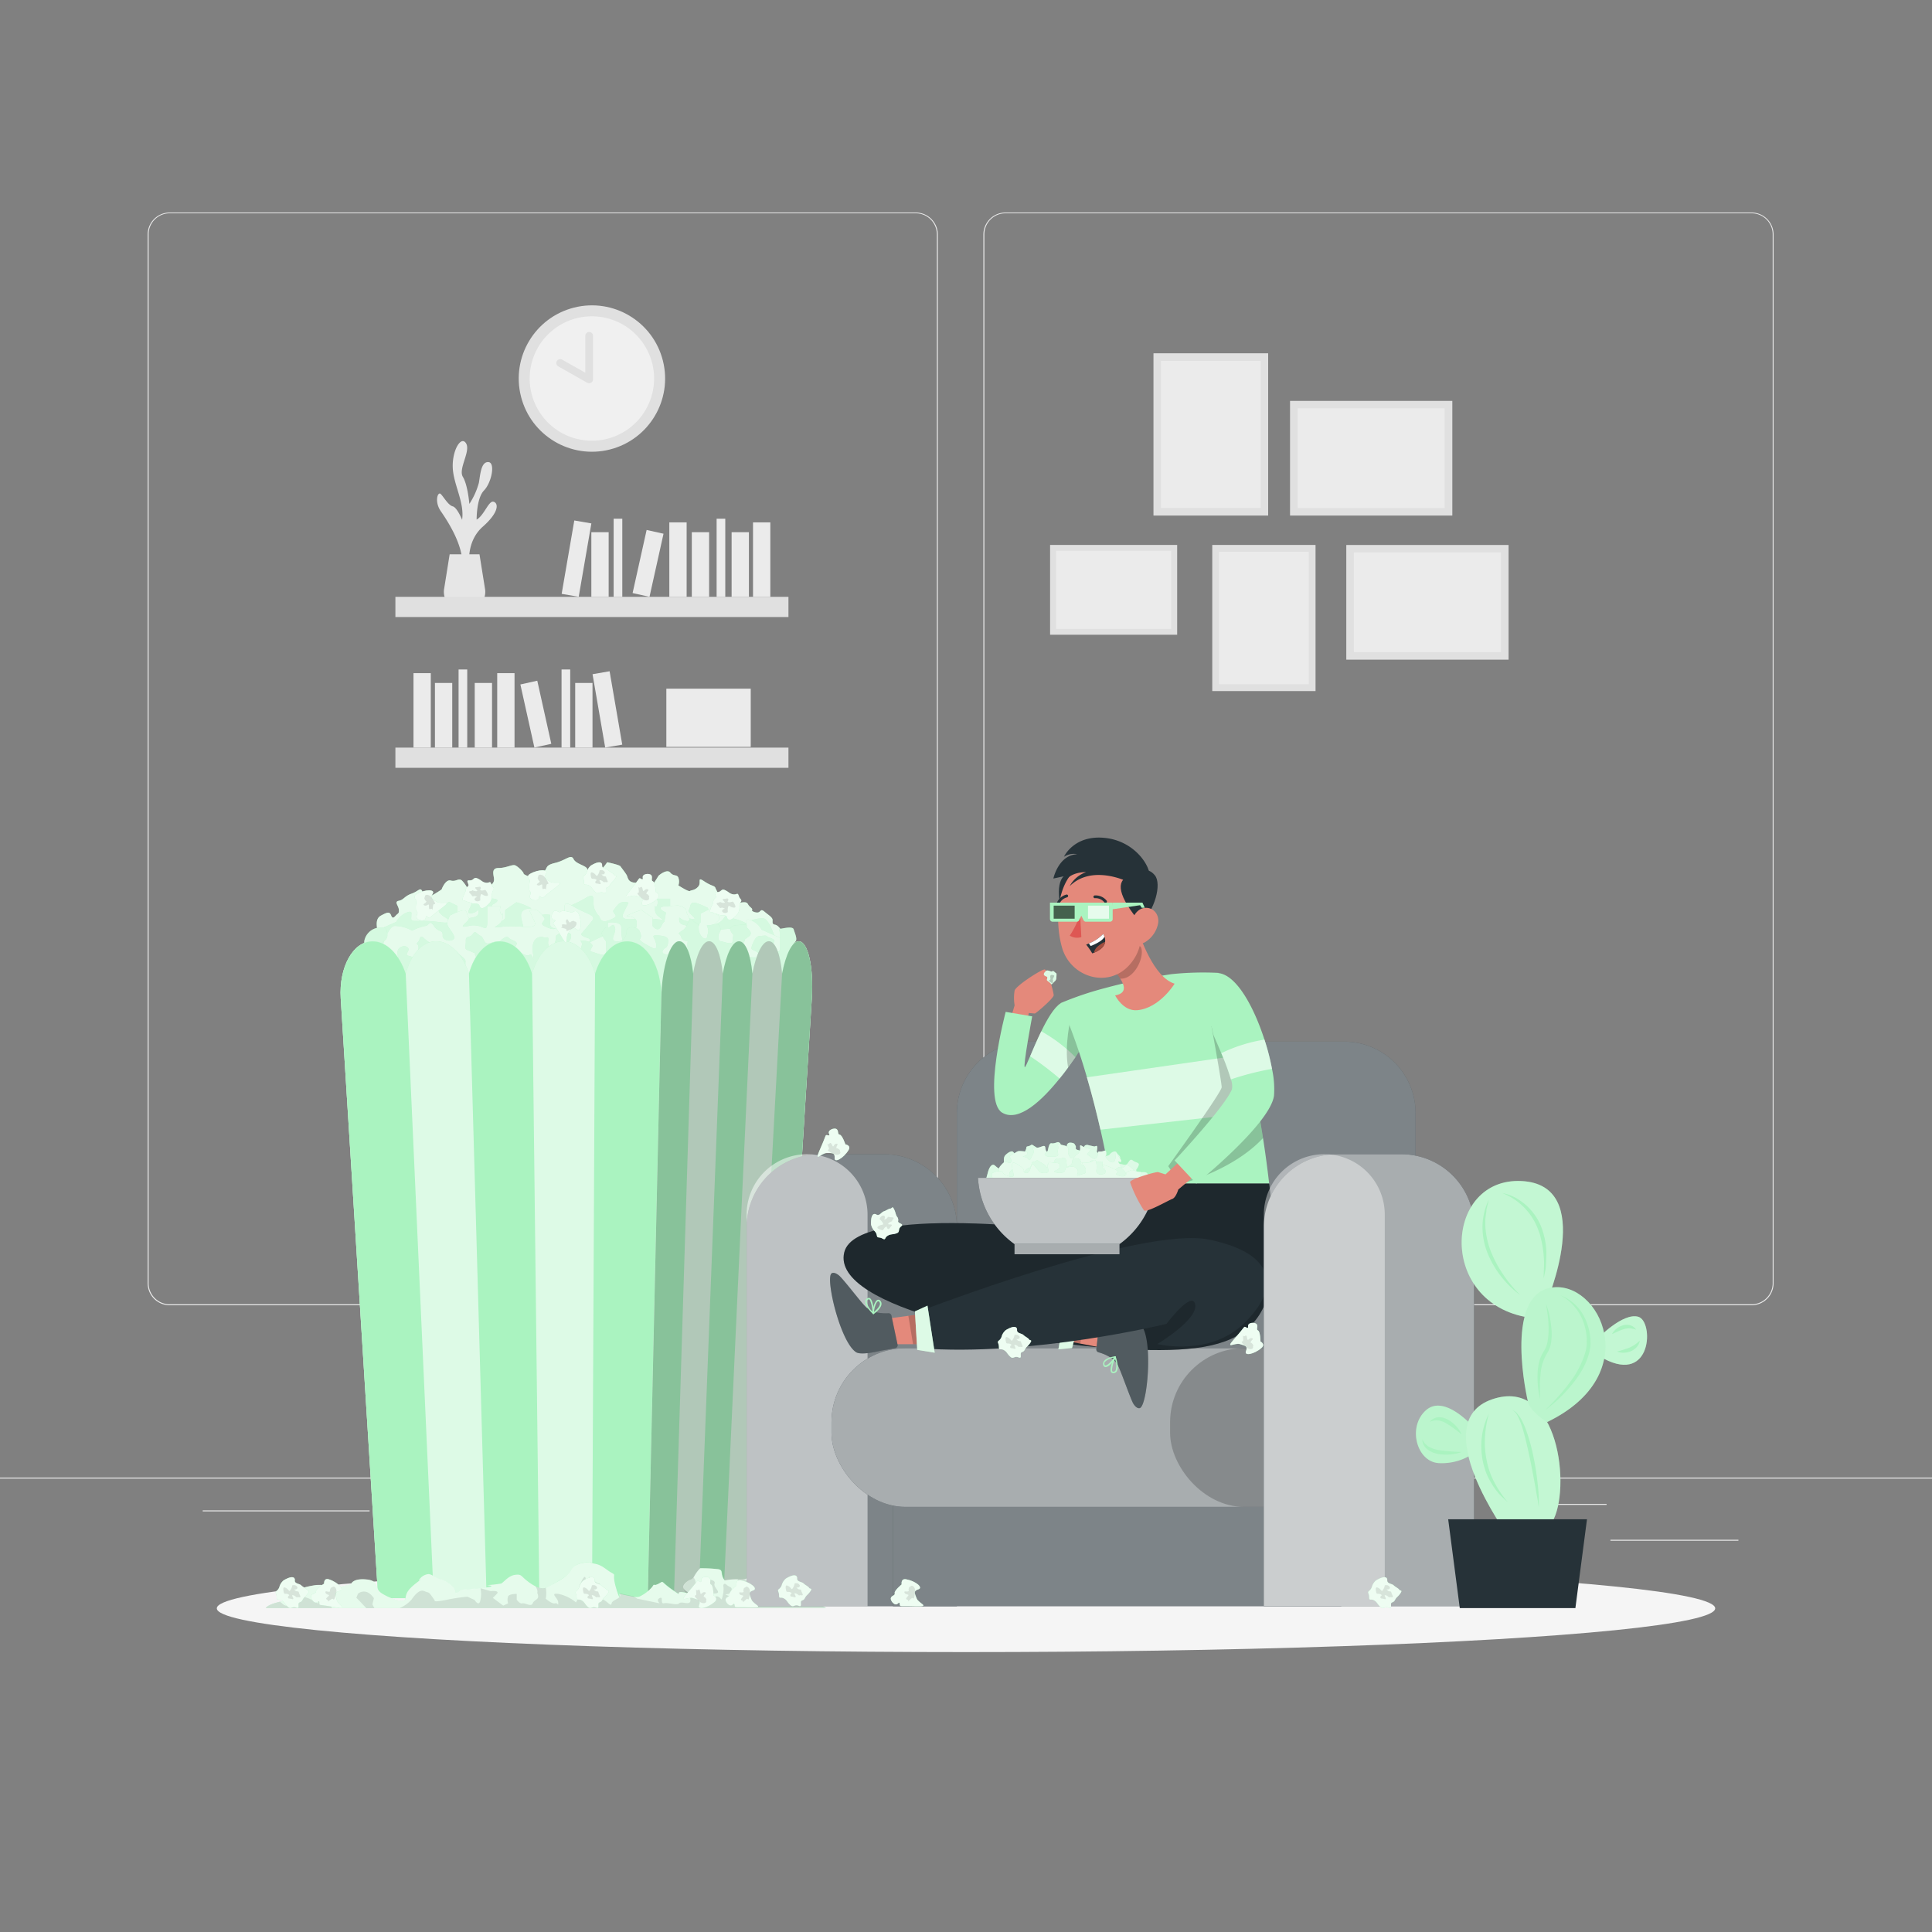 <svg xmlns="http://www.w3.org/2000/svg" viewBox="0 0 500 500"><rect x="0" y="0" width="500" height="500" fill="#808080" stroke="none"/><g id="freepik--background-complete--inject-25"><rect y="382.4" width="500" height="0.25" style="fill:#ebebeb"></rect><rect x="416.78" y="398.49" width="33.12" height="0.25" style="fill:#ebebeb"></rect><rect x="322.53" y="401.21" width="8.69" height="0.25" style="fill:#ebebeb"></rect><rect x="396.59" y="389.21" width="19.19" height="0.25" style="fill:#ebebeb"></rect><rect x="52.46" y="390.89" width="43.19" height="0.25" style="fill:#ebebeb"></rect><rect x="104.56" y="390.89" width="6.33" height="0.25" style="fill:#ebebeb"></rect><rect x="131.47" y="395.11" width="93.68" height="0.25" style="fill:#ebebeb"></rect><path d="M237,337.8H43.91a5.71,5.71,0,0,1-5.7-5.71V60.66A5.71,5.71,0,0,1,43.91,55H237a5.71,5.71,0,0,1,5.71,5.71V332.09A5.71,5.71,0,0,1,237,337.8ZM43.91,55.2a5.46,5.46,0,0,0-5.45,5.46V332.09a5.46,5.46,0,0,0,5.45,5.46H237a5.47,5.47,0,0,0,5.46-5.46V60.66A5.47,5.47,0,0,0,237,55.2Z" style="fill:#ebebeb"></path><path d="M453.31,337.8H260.21a5.72,5.72,0,0,1-5.71-5.71V60.66A5.72,5.72,0,0,1,260.21,55h193.1A5.71,5.71,0,0,1,459,60.66V332.09A5.71,5.71,0,0,1,453.31,337.8ZM260.21,55.2a5.47,5.47,0,0,0-5.46,5.46V332.09a5.47,5.47,0,0,0,5.46,5.46h193.1a5.47,5.47,0,0,0,5.46-5.46V60.66a5.47,5.47,0,0,0-5.46-5.46Z" style="fill:#ebebeb"></path><rect x="354.58" y="134.88" width="29.68" height="42" transform="translate(213.54 525.3) rotate(-90)" style="fill:#e0e0e0"></rect><rect x="356.52" y="136.85" width="25.81" height="38.05" transform="translate(213.54 525.3) rotate(-90)" style="fill:#ebebeb"></rect><rect x="340.01" y="97.59" width="29.68" height="42" transform="translate(236.27 473.44) rotate(-90)" style="fill:#e0e0e0"></rect><rect x="341.95" y="99.56" width="25.81" height="38.05" transform="translate(236.27 473.44) rotate(-90)" style="fill:#ebebeb"></rect><rect x="313.72" y="141.04" width="26.73" height="37.82" transform="translate(654.18 319.89) rotate(180)" style="fill:#e0e0e0"></rect><rect x="315.47" y="142.82" width="23.24" height="34.26" transform="translate(654.18 319.89) rotate(180)" style="fill:#ebebeb"></rect><rect x="298.52" y="91.43" width="29.68" height="42" transform="translate(626.72 224.86) rotate(180)" style="fill:#e0e0e0"></rect><rect x="300.45" y="93.4" width="25.81" height="38.05" transform="translate(626.72 224.86) rotate(180)" style="fill:#ebebeb"></rect><rect x="276.58" y="136.21" width="23.24" height="32.89" transform="translate(440.86 -135.55) rotate(90)" style="fill:#e0e0e0"></rect><rect x="278.1" y="137.76" width="20.21" height="29.8" transform="translate(440.86 -135.55) rotate(90)" style="fill:#ebebeb"></rect><circle cx="153.19" cy="97.96" r="18.94" transform="translate(-19.34 40.55) rotate(-14.19)" style="fill:#e0e0e0"></circle><circle cx="153.19" cy="97.96" r="16.1" transform="translate(22.65 224.55) rotate(-76.72)" style="fill:#f0f0f0"></circle><polyline points="152.43 86.92 152.43 98.17 144.97 93.95" style="fill:#f0f0f0"></polyline><path d="M152.43,99.17a1,1,0,0,1-.49-.13l-7.46-4.22a1,1,0,1,1,1-1.74l6,3.38V86.92a1,1,0,0,1,2,0V98.17a1,1,0,0,1-.5.87A1,1,0,0,1,152.43,99.17Z" style="fill:#e0e0e0"></path><path d="M121.47,146.19s-.92-6,3.48-9.89,4-6.16,2.75-6.46-2.41,3.56-4.35,4.63c0,0-.06-5.51,1.91-7.54s3-7.25,1.12-7.34-2.06,3.1-2.45,5.37a19,19,0,0,1-2.46,5.45s-.41-4.93-1.68-7,2.12-6.67.81-8.7S117,116.6,117.17,121s3.09,9,2.42,13.52c0,0-1.28-3.19-2.43-3.48s-2.31-2.4-3.08-3.18-1.74,1.92,0,4.44,6.18,9.22,5.51,14.65Z" style="fill:#e6e6e6"></path><path d="M124.09,143.45l1.44,9a4.58,4.58,0,0,1-4.53,5.31h-1.54a4.58,4.58,0,0,1-4.53-5.31l1.44-9Z" style="fill:#e6e6e6"></path><rect x="102.33" y="154.46" width="101.72" height="5.23" transform="translate(306.38 314.15) rotate(180)" style="fill:#e0e0e0"></rect><rect x="194.89" y="135.2" width="4.48" height="19.27" transform="translate(394.25 289.66) rotate(180)" style="fill:#ebebeb"></rect><rect x="173.22" y="135.2" width="4.48" height="19.27" transform="translate(350.92 289.66) rotate(180)" style="fill:#ebebeb"></rect><rect x="146.95" y="134.96" width="4.48" height="19.27" transform="translate(271.66 312.41) rotate(-170.22)" style="fill:#ebebeb"></rect><rect x="189.33" y="137.74" width="4.48" height="16.73" transform="translate(383.15 292.2) rotate(180)" style="fill:#ebebeb"></rect><rect x="179.03" y="137.74" width="4.48" height="16.73" transform="translate(362.55 292.2) rotate(180)" style="fill:#ebebeb"></rect><rect x="153.03" y="137.74" width="4.48" height="16.73" transform="translate(310.55 292.2) rotate(180)" style="fill:#ebebeb"></rect><rect x="165.46" y="137.45" width="4.48" height="16.73" transform="translate(299.79 324.53) rotate(-167.47)" style="fill:#ebebeb"></rect><rect x="185.46" y="134.24" width="2.24" height="20.22" transform="translate(373.16 288.7) rotate(180)" style="fill:#ebebeb"></rect><rect x="158.8" y="134.24" width="2.24" height="20.22" transform="translate(319.85 288.7) rotate(180)" style="fill:#ebebeb"></rect><rect x="102.33" y="193.48" width="101.72" height="5.23" style="fill:#e0e0e0"></rect><rect x="107.01" y="174.21" width="4.48" height="19.27" style="fill:#ebebeb"></rect><rect x="128.68" y="174.21" width="4.48" height="19.27" style="fill:#ebebeb"></rect><rect x="154.95" y="173.97" width="4.48" height="19.27" transform="translate(-28.9 29.36) rotate(-9.78)" style="fill:#ebebeb"></rect><rect x="112.56" y="176.75" width="4.48" height="16.73" style="fill:#ebebeb"></rect><rect x="122.86" y="176.75" width="4.48" height="16.73" style="fill:#ebebeb"></rect><rect x="148.86" y="176.75" width="4.48" height="16.73" style="fill:#ebebeb"></rect><rect x="136.43" y="176.46" width="4.48" height="16.73" transform="translate(-36.79 34.48) rotate(-12.53)" style="fill:#ebebeb"></rect><rect x="118.68" y="173.26" width="2.24" height="20.22" style="fill:#ebebeb"></rect><rect x="145.33" y="173.26" width="2.24" height="20.22" style="fill:#ebebeb"></rect><rect x="172.45" y="178.23" width="21.84" height="15.07" style="fill:#ebebeb"></rect></g><g id="freepik--Shadow--inject-25"><ellipse id="freepik--path--inject-25" cx="250" cy="416.24" rx="193.89" ry="11.32" style="fill:#f5f5f5"></ellipse></g><g id="freepik--Popcorns--inject-25"><path d="M97.68,241.3c0-1.19-.79-3.43.92-4.35s2.24-1.06,2.64,0,.92.26,1.32-.14.79-.39.66-1.45-1.27-2,0-2.24,1.43-1.19,3.28-1.84,2.24-1.72,2.76-.66-.39,2.37.8,2a30.65,30.65,0,0,0,4.22-2.42s1-2.72,2.37-2.32,2-.74,2.9,0a8.87,8.87,0,0,1,1.8,2.81s-1.14,1,2.16,0,4.35-2,4.35-3.05-.93-3,1.18-3,3.57-1.05,4.36-.66,2.11,1.71,2.11,2.11,4.05,1.71,4.05,1.71a3.84,3.84,0,0,1,1.22-2.24c1.06-.92.13-1.58,2.9-2.24s4.09-2.37,4.75-1S151.88,224,152,225s1.23,1.31,1.21,1.45.37.13,1.43-.53a13,13,0,0,0,2.5-2.77s3.17.66,3.43,1.05,1.22,1.59,1.6,2.25.25,2,2.49,2,4,1.06,4.88-.39l.92-1.45s2.13-1.85,3-.79,1.71.39,2.1,1.32a2.93,2.93,0,0,1,0,2s2.64,1.72,3,1.45,1.3-.13,2.17-1.18-.46-2.64,1.52-1.32,2.64,1.05,2.9,1.71.92,1.57.53,2.17-.53,2,.92,2,1.85.32,3.43,0,3.07-.87,3.52,0,1.34,1.13,1.08,1.52,1.33.93,1.86.53.53-.79,1.45,0,2,1.39,2,2.08-.13,1.09.66,1.22,1.58,1.32,2,2.11.48.57.75,3.29-2.34,11.48-2.34,12.27-100.85,8.19-100.85,8.19Z" style="fill:#AAF3C0"></path><path d="M97.68,241.3c0-1.19-.79-3.43.92-4.35s2.24-1.06,2.64,0,.92.26,1.32-.14.79-.39.66-1.45-1.27-2,0-2.24,1.43-1.19,3.28-1.84,2.24-1.72,2.76-.66-.39,2.37.8,2a30.65,30.65,0,0,0,4.22-2.42s1-2.72,2.37-2.32,2-.74,2.9,0a8.87,8.87,0,0,1,1.8,2.81s-1.14,1,2.16,0,4.35-2,4.35-3.05-.93-3,1.18-3,3.57-1.05,4.36-.66,2.11,1.71,2.11,2.11,4.05,1.71,4.05,1.71a3.84,3.84,0,0,1,1.22-2.24c1.06-.92.13-1.58,2.9-2.24s4.09-2.37,4.75-1S151.88,224,152,225s1.23,1.31,1.21,1.45.37.13,1.43-.53a13,13,0,0,0,2.5-2.77s3.17.66,3.43,1.05,1.22,1.59,1.6,2.25.25,2,2.49,2,4,1.06,4.88-.39l.92-1.45s2.13-1.85,3-.79,1.71.39,2.1,1.32a2.93,2.93,0,0,1,0,2s2.64,1.72,3,1.45,1.3-.13,2.17-1.18-.46-2.64,1.52-1.32,2.64,1.05,2.9,1.71.92,1.57.53,2.17-.53,2,.92,2,1.85.32,3.43,0,3.07-.87,3.52,0,1.34,1.13,1.08,1.52,1.33.93,1.86.53.53-.79,1.45,0,2,1.39,2,2.08-.13,1.09.66,1.22,1.58,1.32,2,2.11.48.57.75,3.29-2.34,11.48-2.34,12.27-100.85,8.19-100.85,8.19Z" style="fill:#fff;opacity:0.7;isolation:isolate"></path><path d="M201.92,247.76s-2.11-10.07-4.49-10.11a9.43,9.43,0,0,0-4.48,1.22,13.37,13.37,0,0,0-3.43-1.22c-1.05-.05-1-1.81-2.21,0s-2.39.84-2.27,2.51-3.7,1.76-2.9,0,2.11-2.44,1.58-3.81l-.53-1.38s-3.37-1.76-4.06-1.28-.33,1.06-.9,1.83,3.74,3,0,2.13-4.8,2.45-4.8-1.3v-3.76H170a2.17,2.17,0,0,1,0,1.88c-.48,1-.48-1.35-.48,1s4.48,2.9,0,2.37-9.5,1.17-8.18-1.52l1.32-2.7a2.54,2.54,0,0,0-1.53-.14c-1.11.14-1.62,1.24-2.29,2s1.46,1.38,0,2.13-3,1.36-3.57,0-.26,0-1.31-2.13.79-5-2.64-2.93-6.11,2.23-4.9,3.76,2.79,3.33,2.79,3.33.26.54-1.58,1.08,1.32,2.12-1.85.54-3.43-.85-3.43-2.67v-1.82h0c-1.58-.26-3.16.09-3.43.84s.25,5.34-1.59,4-1.57.48-1.84-1.37-1.31-3.77,0-4.65,2.91-.09,1.32-.89a17.7,17.7,0,0,0-3.16-1.19l-2.9,2v2.13s-1.35,1.89-2.26,0-.64-.31-.91-1.89l-.26-1.58s3.16-1.42,0-1.63l-3.17-.22s-2.11.46-2.11,1.42-1.84,2.92,0,2.6,1.85-1.65,1.85-.33-1.38,1.41-2.67,1.63-1.93,1.62-2.4,0-.47-.05-.47-1.63v-1.58h0l-2.11-1.05-2.37,1.45a1,1,0,0,0,0,1.51l.79.73s4.31,2.31-1.14,1.55-7.17.38-7.1-1l.06-1.36s0-.68-1.57.06a5.57,5.57,0,0,0-2.38,2.28l-4.81,2.13-1.26.33s.28,3.86,0,4.37A5.2,5.2,0,0,0,97.2,250c1.33,2.12,3.44,7.39,11.88,9.11s10.29,6.1,26.11,5.89,17.14.93,29.28-1.75,17.72-1.38,22.84-4.14,11.39-8.53,12.07-8.42S201.92,247.76,201.92,247.76Z" style="fill:#AAF3C0"></path><path d="M201.92,247.76s-2.11-10.07-4.49-10.11a9.43,9.43,0,0,0-4.48,1.22,13.37,13.37,0,0,0-3.43-1.22c-1.05-.05-1-1.81-2.21,0s-2.39.84-2.27,2.51-3.7,1.76-2.9,0,2.11-2.44,1.58-3.81l-.53-1.38s-3.37-1.76-4.06-1.28-.33,1.06-.9,1.83,3.74,3,0,2.13-4.8,2.45-4.8-1.3v-3.76H170a2.17,2.17,0,0,1,0,1.88c-.48,1-.48-1.35-.48,1s4.48,2.9,0,2.37-9.5,1.17-8.18-1.52l1.32-2.7a2.54,2.54,0,0,0-1.53-.14c-1.11.14-1.62,1.24-2.29,2s1.46,1.38,0,2.13-3,1.36-3.57,0-.26,0-1.31-2.13.79-5-2.64-2.93-6.11,2.23-4.9,3.76,2.79,3.33,2.79,3.33.26.54-1.58,1.08,1.32,2.12-1.85.54-3.43-.85-3.43-2.67v-1.82h0c-1.58-.26-3.16.09-3.43.84s.25,5.34-1.59,4-1.57.48-1.84-1.37-1.31-3.77,0-4.65,2.91-.09,1.32-.89a17.7,17.7,0,0,0-3.16-1.19l-2.9,2v2.13s-1.35,1.89-2.26,0-.64-.31-.91-1.89l-.26-1.58s3.16-1.42,0-1.63l-3.17-.22s-2.11.46-2.11,1.42-1.84,2.92,0,2.6,1.85-1.65,1.85-.33-1.38,1.41-2.67,1.63-1.93,1.62-2.4,0-.47-.05-.47-1.63v-1.58h0l-2.11-1.05-2.37,1.45a1,1,0,0,0,0,1.51l.79.73s4.31,2.31-1.14,1.55-7.17.38-7.1-1l.06-1.36s0-.68-1.57.06a5.57,5.57,0,0,0-2.38,2.28l-4.81,2.13-1.26.33s.28,3.86,0,4.37A5.2,5.2,0,0,0,97.2,250c1.33,2.12,3.44,7.39,11.88,9.11s10.29,6.1,26.11,5.89,17.14.93,29.28-1.75,17.72-1.38,22.84-4.14,11.39-8.53,12.07-8.42S201.92,247.76,201.92,247.76Z" style="fill:#fff;opacity:0.5;isolation:isolate"></path><path d="M97.68,249.74s2.11-10.07,4.48-10.11a9.44,9.44,0,0,1,4.49,1.22,13.37,13.37,0,0,1,3.43-1.22c1,0,1-1.81,2.21,0s2.39.84,2.27,2.51,3.69,1.76,2.9,0-2.11-2.44-1.58-3.82l.53-1.37s3.36-1.76,4-1.28.33,1.06.91,1.83-3.74,3,0,2.13,4.79,2.45,4.79-1.31v-3.75h3.48a2.17,2.17,0,0,0,0,1.88c.48,1,.48-1.35.48,1s-4.48,2.9,0,2.38,9.49,1.17,8.18-1.53L137,235.63a2.54,2.54,0,0,1,1.53-.14c1.1.14,1.62,1.24,2.29,2s-1.46,1.38,0,2.13,3,1.36,3.56,0,.27,0,1.32-2.13-.79-5,2.64-2.93,6.11,2.23,4.9,3.75-2.79,3.34-2.79,3.34-.27.54,1.58,1.08-1.32,2.12,1.85.54,3.42-.85,3.42-2.67v-1.82h0c1.59-.26,3.17.09,3.43.84s-.25,5.33,1.59,4,1.58.48,1.84-1.37,1.32-3.77,0-4.65-2.9-.1-1.32-.89a18,18,0,0,1,3.17-1.19l2.9,2v2.13s1.34,1.89,2.25,0,.65-.31.91-1.89l.27-1.59s-3.17-1.41,0-1.63l3.16-.21s2.11.46,2.11,1.41,1.85,2.93,0,2.6-1.84-1.64-1.84-.32,1.37,1.41,2.66,1.63,1.94,1.62,2.41,0,.46,0,.46-1.63v-1.58h0l2.11-1.06,2.38,1.45a1,1,0,0,1,0,1.51l-.79.74s-4.31,2.31,1.14,1.55,7.17.38,7.1-1l-.07-1.37s0-.67,1.57.06a5.61,5.61,0,0,1,2.39,2.29l4.81,2.13,1.25.32s-.27,3.87,0,4.37a5.17,5.17,0,0,1-.77,4.54c-1.34,2.12-3.45,7.39-11.88,9.11s-10.29,6.1-26.11,5.89-17.15.93-29.28-1.76-17.72-1.37-22.84-4.13-11.39-8.54-12.08-8.42S97.68,249.74,97.68,249.74Z" style="fill:#AAF3C0"></path><path d="M97.68,249.74s2.11-10.07,4.48-10.11a9.44,9.44,0,0,1,4.49,1.22,13.37,13.37,0,0,1,3.43-1.22c1,0,1-1.81,2.21,0s2.39.84,2.27,2.51,3.69,1.76,2.9,0-2.11-2.44-1.58-3.82l.53-1.37s3.36-1.76,4-1.28.33,1.06.91,1.83-3.74,3,0,2.13,4.79,2.45,4.79-1.31v-3.75h3.48a2.17,2.17,0,0,0,0,1.88c.48,1,.48-1.35.48,1s-4.48,2.9,0,2.38,9.49,1.17,8.18-1.53L137,235.63a2.54,2.54,0,0,1,1.53-.14c1.1.14,1.62,1.24,2.29,2s-1.46,1.38,0,2.13,3,1.36,3.56,0,.27,0,1.32-2.13-.79-5,2.64-2.93,6.11,2.23,4.9,3.75-2.79,3.34-2.79,3.34-.27.54,1.58,1.08-1.32,2.12,1.85.54,3.42-.85,3.42-2.67v-1.82h0c1.59-.26,3.17.09,3.43.84s-.25,5.33,1.59,4,1.58.48,1.84-1.37,1.32-3.77,0-4.65-2.9-.1-1.32-.89a18,18,0,0,1,3.17-1.19l2.9,2v2.13s1.34,1.89,2.25,0,.65-.31.91-1.89l.27-1.59s-3.17-1.41,0-1.63l3.16-.21s2.11.46,2.11,1.41,1.85,2.93,0,2.6-1.84-1.64-1.84-.32,1.37,1.41,2.66,1.63,1.94,1.62,2.41,0,.46,0,.46-1.63v-1.58h0l2.11-1.06,2.38,1.45a1,1,0,0,1,0,1.51l-.79.74s-4.31,2.31,1.14,1.55,7.17.38,7.1-1l-.07-1.37s0-.67,1.57.06a5.61,5.61,0,0,1,2.39,2.29l4.81,2.13,1.25.32s-.27,3.87,0,4.37a5.17,5.17,0,0,1-.77,4.54c-1.34,2.12-3.45,7.39-11.88,9.11s-10.29,6.1-26.11,5.89-17.15.93-29.28-1.76-17.72-1.37-22.84-4.13-11.39-8.54-12.08-8.42S97.68,249.74,97.68,249.74Z" style="fill:#fff;opacity:0.7;isolation:isolate"></path><path d="M104,250.87s-1.85-4.3-.79-5.35,2.24-.66,2.5,0-1.12,1.63,0,1.84,2.18,1.13,2.38-.26.39-2.24,0-2.64-.34,0,.23-.87.34-1.77,1.48-.71,2.72,1.71,2.48,2.37-2,.66,0,1.39,3,.79,4.25,0,1.5-.63,2,0,2,1.43,1.94,2.16-.21,6.19.91,3.17,2.71-3.13,1.84-4.33.58-.54-.87-1.2-2.17-.53-1.88-1.85-.33-1.86.91-2.18,1.1-1.77,2.09-.85,1,.4,1.52,1.32a5.58,5.58,0,0,0,.52.92c.55.82,1.74,0,2.8-.11s-.09,1,1.06-.1,1.95-1.37,2.34-.84,2.21.76,2,1.58-1.21.87,0,1.58,2.62,1.78,3.41,1.16,1.32,3.72.79-.63,2.36-4.09,2.9-3.82,1.3-.73,1.06,1,1.12,1.95,1.68.49.16-2,.56-2.12,1.18-1.14,1.58-.7,2.26-.44,2.11,1.09-1.16,1.1-.15,1.54a21.22,21.22,0,0,1,2.9,1.84s-.41.31,0-1-1.21-1.44.41-1.32,1.77.52,2.27,1.05-1.16,1.58,0,1.85,3.69,1.5,3.61.22,0-2.94,0-2.94-1.53-1.93-1-2.44.53-1.3,1.45-1.17,1.32-1.48,1.85,0-1.85,3.63.66,3.63,2.39-3,2.39-3a1.48,1.48,0,0,1,1.43-.66c1,.09,1.72.39,2,1.19s.4,1.31,0,1.84,2.9,2.11,2.9,2.11,1.59,1.19,1.32-.66-1.52-2.37,0-2.37,2.74.26,3,.92-.13,2.11-.52,2.24-2.07,1.66.61,1.82,6.35,2.07,5.51.06a6.16,6.16,0,0,1-.45-3.54s-1.45-.05-1.72-1.11-1.34-.57.4-1.71,1.29-3.75,2.72-2.45,1.36.08,1.43,2.05,1.92,3.3,2.18,2.11,0,0,.26-1.18-.79-2,0-1.85,2.39-.82,2.9.13.4,1.19,0,1.85-.37,2.08.35,2.16,3.08,1.11,3.08,0,.4-1.63,0-1.9a2.91,2.91,0,0,1-.67-1.34s.67-.9,1.46-.9,3.14-.44,2.84.18,2.21,1.6.42,2.85-.16.17-1.32,1.61-2.2,2.48-.88,2.75,2.22.87,3.28.92,2.9,0,1.52-1.13-2.19-.45-1.52-2.17,1.25-2.24,2-2.24,1.56-.26,1.82.13,2.79.64,1.53,1.77-.37,3.38.35,2.58,1.48.28,1.48-1.84v-3.43s-.47-1.06,0-1.06,3.23-.79,3.5.14,1,2.46.52,3.08a7.06,7.06,0,0,1-.49.63c-.45.53.56,2.09.66,2.88s1.74.87,0,3.33.29,2.21-2.71,5.11-5.76,5.27-12.88,8.44-76.62,9-83.74,9.49-13.06-3.82-13.06-7.12,4.75-15.75,4-15.92-3.16-3.07-3.3-3.59a22.66,22.66,0,0,1-.13-3.25,4.29,4.29,0,0,1,3.43-3.48c2-.26,2.3-.25,2.53,1.59s-1.61,2-1.74,2.63a2.58,2.58,0,0,0,.4,2.64,19.43,19.43,0,0,0,1.34,2.1S104.36,251.78,104,250.87Z" style="fill:#AAF3C0"></path><path d="M104,250.87s-1.85-4.3-.79-5.35,2.24-.66,2.5,0-1.12,1.63,0,1.84,2.18,1.13,2.38-.26.39-2.24,0-2.64-.34,0,.23-.87.34-1.77,1.48-.71,2.72,1.71,2.48,2.37-2,.66,0,1.39,3,.79,4.25,0,1.5-.63,2,0,2,1.43,1.94,2.16-.21,6.19.91,3.17,2.71-3.13,1.84-4.33.58-.54-.87-1.2-2.17-.53-1.88-1.85-.33-1.86.91-2.18,1.1-1.77,2.09-.85,1,.4,1.52,1.32a5.58,5.58,0,0,0,.52.92c.55.82,1.74,0,2.8-.11s-.09,1,1.06-.1,1.95-1.37,2.34-.84,2.21.76,2,1.58-1.21.87,0,1.58,2.62,1.78,3.41,1.16,1.32,3.72.79-.63,2.36-4.09,2.9-3.82,1.3-.73,1.06,1,1.12,1.95,1.68.49.16-2,.56-2.12,1.18-1.14,1.58-.7,2.26-.44,2.11,1.09-1.16,1.1-.15,1.54a21.22,21.22,0,0,1,2.9,1.84s-.41.31,0-1-1.21-1.44.41-1.32,1.77.52,2.27,1.05-1.16,1.58,0,1.85,3.69,1.5,3.61.22,0-2.94,0-2.94-1.53-1.93-1-2.44.53-1.3,1.45-1.17,1.32-1.48,1.85,0-1.85,3.63.66,3.63,2.39-3,2.39-3a1.48,1.48,0,0,1,1.43-.66c1,.09,1.72.39,2,1.19s.4,1.31,0,1.84,2.9,2.11,2.9,2.11,1.59,1.19,1.32-.66-1.52-2.37,0-2.37,2.74.26,3,.92-.13,2.11-.52,2.24-2.07,1.66.61,1.82,6.35,2.07,5.51.06a6.16,6.16,0,0,1-.45-3.54s-1.45-.05-1.72-1.11-1.34-.57.4-1.71,1.29-3.75,2.72-2.45,1.36.08,1.43,2.05,1.92,3.3,2.18,2.11,0,0,.26-1.18-.79-2,0-1.85,2.39-.82,2.9.13.4,1.19,0,1.85-.37,2.08.35,2.16,3.08,1.11,3.08,0,.4-1.63,0-1.9a2.91,2.91,0,0,1-.67-1.34s.67-.9,1.46-.9,3.14-.44,2.84.18,2.21,1.6.42,2.85-.16.17-1.32,1.61-2.2,2.48-.88,2.75,2.22.87,3.28.92,2.9,0,1.52-1.13-2.19-.45-1.52-2.17,1.25-2.24,2-2.24,1.56-.26,1.82.13,2.79.64,1.53,1.77-.37,3.38.35,2.58,1.48.28,1.48-1.84v-3.43s-.47-1.06,0-1.06,3.23-.79,3.5.14,1,2.46.52,3.08a7.06,7.06,0,0,1-.49.63c-.45.53.56,2.09.66,2.88s1.74.87,0,3.33.29,2.21-2.71,5.11-5.76,5.27-12.88,8.44-76.62,9-83.74,9.49-13.06-3.82-13.06-7.12,4.75-15.75,4-15.92-3.16-3.07-3.3-3.59a22.66,22.66,0,0,1-.13-3.25,4.29,4.29,0,0,1,3.43-3.48c2-.26,2.3-.25,2.53,1.59s-1.61,2-1.74,2.63a2.58,2.58,0,0,0,.4,2.64,19.43,19.43,0,0,0,1.34,2.1S104.36,251.78,104,250.87Z" style="fill:#fff;opacity:0.5;isolation:isolate"></path><path d="M171.14,258.37l-3.5,155.21H97.88l-9.7-155.21c-.5-8.11,3.19-14.78,8.25-14.78,3.62,0,6.9,3.44,8.6,8.38,1.27-4.94,4.24-8.38,7.86-8.38s6.85,3.44,8.48,8.38c1.34-4.94,4.37-8.38,8-8.38s6.8,3.44,8.34,8.38c1.42-4.94,4.51-8.38,8.14-8.38S152.57,247,154,252c1.52-4.94,4.66-8.38,8.28-8.38C167.36,243.59,171.32,250.26,171.14,258.37Z" style="fill:#AAF3C0"></path><path d="M171.14,258.37l-3.5,155.21H97.88l-9.7-155.21c-.5-8.11,3.19-14.78,8.25-14.78,3.62,0,6.9,3.44,8.6,8.38,1.27-4.94,4.24-8.38,7.86-8.38s6.85,3.44,8.48,8.38c1.34-4.94,4.37-8.38,8-8.38s6.8,3.44,8.34,8.38c1.42-4.94,4.51-8.38,8.14-8.38S152.57,247,154,252c1.52-4.94,4.66-8.38,8.28-8.38C167.36,243.59,171.32,250.26,171.14,258.37Z" style="fill:#fff;opacity:0.6"></path><path d="M105,252l7.26,161.61H97.88l-9.7-155.21c-.5-8.11,3.19-14.78,8.25-14.78C100.05,243.59,103.33,247,105,252Z" style="fill:#AAF3C0"></path><path d="M137.7,252l1.88,161.61H125.94L121.37,252c1.34-4.94,4.37-8.38,8-8.38S136.16,247,137.7,252Z" style="fill:#AAF3C0"></path><path d="M171.14,258.37l-3.5,155.21H153.22L154,252c1.52-4.94,4.66-8.38,8.28-8.38C167.36,243.59,171.32,250.26,171.14,258.37Z" style="fill:#AAF3C0"></path><path d="M171.14,258.37l-3.5,155.21H200.4l9.7-155.21c.51-8.11-1-14.78-3.38-14.78-1.7,0-3.36,3.44-4.32,8.38-.43-4.94-1.72-8.38-3.42-8.38s-3.33,3.44-4.26,8.38c-.46-4.94-1.77-8.38-3.47-8.38s-3.31,3.44-4.19,8.38c-.51-4.94-1.85-8.38-3.55-8.38s-3.28,3.44-4.12,8.38c-.55-4.94-1.91-8.38-3.61-8.38C173.4,243.59,171.32,250.26,171.14,258.37Z" style="fill:#AAF3C0"></path><path d="M171.14,258.37l-3.5,155.21H200.4l9.7-155.21c.51-8.11-1-14.78-3.38-14.78-1.7,0-3.36,3.44-4.32,8.38-.43-4.94-1.72-8.38-3.42-8.38s-3.33,3.44-4.26,8.38c-.46-4.94-1.77-8.38-3.47-8.38s-3.31,3.44-4.19,8.38c-.51-4.94-1.85-8.38-3.55-8.38s-3.28,3.44-4.12,8.38c-.55-4.94-1.91-8.38-3.61-8.38C173.4,243.59,171.32,250.26,171.14,258.37Z" style="fill:#fff;opacity:0.6"></path><path d="M202.4,252l-8.76,161.61h6.76l9.7-155.21c.51-8.11-1-14.78-3.38-14.78C205,243.59,203.36,247,202.4,252Z" style="fill:#AAF3C0"></path><path d="M187.06,252l-6.24,161.61h6.4L194.72,252c-.46-4.94-1.77-8.38-3.47-8.38S187.94,247,187.06,252Z" style="fill:#AAF3C0"></path><path d="M171.14,258.37l-3.5,155.21h6.77l5-161.61c-.55-4.94-1.91-8.38-3.61-8.38C173.4,243.59,171.32,250.26,171.14,258.37Z" style="fill:#AAF3C0"></path><path d="M171.14,258.37l-3.5,155.21H200.4l9.7-155.21c.51-8.11-1-14.78-3.38-14.78-1.7,0-3.36,3.44-4.32,8.38-.43-4.94-1.72-8.38-3.42-8.38s-3.33,3.44-4.26,8.38c-.46-4.94-1.77-8.38-3.47-8.38s-3.31,3.44-4.19,8.38c-.51-4.94-1.85-8.38-3.55-8.38s-3.28,3.44-4.12,8.38c-.55-4.94-1.91-8.38-3.61-8.38C173.4,243.59,171.32,250.26,171.14,258.37Z" style="opacity:0.2;isolation:isolate"></path><path d="M137.21,226.13c2.21-1.24,4.88-1.18,4.09,0s0,1.45,1.19,2.11,4.09-.66,1.32,1.45-2.91,2.38-3.3,2.64-.9-1.05-1,0-2.05.73-2.32,0,.53-1.23,0-1.62-.05-2.9-.05-2.9S135.91,226.87,137.21,226.13Z" style="fill:#AAF3C0"></path><path d="M137.21,226.13c2.21-1.24,4.88-1.18,4.09,0s0,1.45,1.19,2.11,4.09-.66,1.32,1.45-2.91,2.38-3.3,2.64-.9-1.05-1,0-2.05.73-2.32,0,.53-1.23,0-1.62-.05-2.9-.05-2.9S135.91,226.87,137.21,226.13Z" style="fill:#fff;opacity:0.8;isolation:isolate"></path><path d="M140.8,226.79c-.79-.66-1.52-.46-1.52,0s-.33.2,0,.83.53.23.33.62-1.08.56-.47.87,1.2-.64,1.2,0-.08,1.18.46.91.4.79.53-.26.13-.92.53-1S140.8,226.79,140.8,226.79Z" style="opacity:0.1;isolation:isolate"></path><path d="M107.89,231.33c2.21-1.24,4.87-1.19,4.08,0s0,1.45,1.19,2.11,4.09-.66,1.32,1.45-2.91,2.38-3.3,2.64-.9-1.06-1,0-2.06.73-2.32,0,.53-1.22,0-1.61-.06-2.9-.06-2.9S106.59,232.06,107.89,231.33Z" style="fill:#AAF3C0"></path><path d="M107.89,231.33c2.21-1.24,4.87-1.19,4.08,0s0,1.45,1.19,2.11,4.09-.66,1.32,1.45-2.91,2.38-3.3,2.64-.9-1.06-1,0-2.06.73-2.32,0,.53-1.22,0-1.61-.06-2.9-.06-2.9S106.59,232.06,107.89,231.33Z" style="fill:#fff;opacity:0.8;isolation:isolate"></path><path d="M111.47,232c-.79-.66-1.51-.46-1.51,0s-.33.2,0,.83.53.23.33.62-1.09.56-.48.87,1.2-.64,1.2,0-.07,1.18.46.91.4.79.53-.26.13-.93.53-1S111.47,232,111.47,232Z" style="opacity:0.1;isolation:isolate"></path><path d="M149.75,236.49c1,2.34.61,5-.48,4.06s-1.44-.17-2.23.93.17,4.14-1.6,1.14-2-3.17-2.23-3.59,1.15-.77.11-1-.48-2.13.24-2.31,1.15.67,1.61.19,2.88.29,2.88.29S149.17,235.11,149.75,236.49Z" style="fill:#AAF3C0"></path><path d="M149.75,236.49c1,2.34.61,5-.48,4.06s-1.44-.17-2.23.93.17,4.14-1.6,1.14-2-3.17-2.23-3.59,1.15-.77.11-1-.48-2.13.24-2.31,1.15.67,1.61.19,2.88.29,2.88.29S149.17,235.11,149.75,236.49Z" style="fill:#fff;opacity:0.8;isolation:isolate"></path><path d="M148.67,240c.75-.7.64-1.45.18-1.5s-.16-.35-.82-.1-.29.5-.66.26-.42-1.14-.81-.58.5,1.27-.14,1.2-1.15-.22-.95.34-.84.31.2.56.9.24.92.64S148.67,240,148.67,240Z" style="opacity:0.1;isolation:isolate"></path><path d="M170.15,232.57c-1.83,1.75-4.43,2.36-4,1s-.36-1.4-1.67-1.75-3.8,1.65-1.64-1.08,2.24-3,2.55-3.37,1.13.8.95-.24,1.8-1.22,2.23-.61-.21,1.32.4,1.57.77,2.8.77,2.8S171.23,231.54,170.15,232.57Z" style="fill:#AAF3C0"></path><path d="M170.15,232.57c-1.83,1.75-4.43,2.36-4,1s-.36-1.4-1.67-1.75-3.8,1.65-1.64-1.08,2.24-3,2.55-3.37,1.13.8.95-.24,1.8-1.22,2.23-.61-.21,1.32.4,1.57.77,2.8.77,2.8S171.23,231.54,170.15,232.57Z" style="fill:#fff;opacity:0.8;isolation:isolate"></path><path d="M166.52,232.82c.92.44,1.58.07,1.46-.38s.27-.27-.2-.8-.57-.09-.47-.52.91-.81.24-1-1,.92-1.16.29-.22-1.15-.67-.76-.58-.67-.45.38.1.93-.27,1.09S166.52,232.82,166.52,232.82Z" style="opacity:0.1;isolation:isolate"></path><path d="M152.93,224c2.17-1.3,2.95-.88,2.9,0s1.19.81,1.65,1.26,1.26.79,1.45,1.15.93,0,.33.88-1,1-1.32,1.59-.33.59-.92.85.3,1.78-.81,1.32-1.3.59-2.16-.2-.79-1.22-1.64-1.7-1.26.24-1.26-.81-.59-1.18,0-1.64a2.05,2.05,0,0,0,.73-1.12A3.4,3.4,0,0,1,152.93,224Z" style="fill:#AAF3C0"></path><path d="M152.93,224c2.17-1.3,2.95-.88,2.9,0s1.19.81,1.65,1.26,1.26.79,1.45,1.15.93,0,.33.88-1,1-1.32,1.59-.33.59-.92.85.3,1.78-.81,1.32-1.3.59-2.16-.2-.79-1.22-1.64-1.7-1.26.24-1.26-.81-.59-1.18,0-1.64a2.05,2.05,0,0,0,.73-1.12A3.4,3.4,0,0,1,152.93,224Z" style="fill:#fff;opacity:0.8;isolation:isolate"></path><path d="M153,227.13c-.27-1.15-.2-1.66.59-1.2s.73,1.1,1.12.52a3.09,3.09,0,0,0,.48-1.23,1.6,1.6,0,0,1,.78,0c.26.12.85.55.39.93s-1-.15-.46.38.86,0,1,.6.79,1.3,0,1.17-.33.27-.79-.12-1.16-.6-.91-.14.46.93-.14.73-1,0-1-.47.66-.39.14-.72S153.12,227.64,153,227.13Z" style="opacity:0.1;isolation:isolate"></path><path d="M68.77,416.17h145s-5.37-3.43-6.69-3.64-1.24,1-2.93,0-.85.83-1.68-1-.83-1-.83-1.86-1.08-.62-.74-1.85,1.16-2.69-1.32-2.89-2.68.62-3.3,0-.15-.12-1.73,1,.14,3.05-2.57,2.9a16,16,0,0,0-4.36.25c-1.45-1.85,0-2.82-2.07-3a35.26,35.26,0,0,0-4.28-.19c-1.7,1.71-1.29,2.44-2.32,2.9s-2.23,1.15-1.94,2.25,3.53,1.81.29,1.1.14,1.62-3.24-.72-2-2.37-3.61-1.55-.78-.41-1.61.82a9.51,9.51,0,0,1-3,2.34,2.43,2.43,0,0,1-1.86.17c-1.35-.24-3.62-.76-3.62-.76s.41,2.65-.82-1.4.2-3.23-1.24-4.06-2.32-2-4.36-2.33-.15-.56-2-.35-3.2.7-3.76,1.59a7.43,7.43,0,0,1-1.54,1.92,49.4,49.4,0,0,1-5.35,3.15s-1.17.77-3.93-1.09-2.13-2.48-4-2.27-3.09,2.06-3.71,2.27a32.51,32.51,0,0,1-3.71.41s3.66.28-1.57.76l-5.24.48s-1.26,1.47-1.31.28-2.61-2.86-3.64-3-2.48-1.4-3.3-1.4a3.27,3.27,0,0,0-2.36,1.4c-.74.87,1.94-1.19-.74.87s-2.68,3-2.89,4.16-3.78,0-6-1.38-.64-3.29-3.94-3.65-4,.87-4,1.08,1.36-.22-1.63.51-5.26,1.26-5.67.58.83-.83-1.65-.76a21.94,21.94,0,0,0-6.19,1.71l-.2,2.07S69.8,414.66,68.77,416.17Z" style="fill:#AAF3C0"></path><path d="M213.76,416.17h-145c.5-.73,2.11-1.27,3.63-1.63s3.17-.58,3.17-.58l.21-2.07a21.59,21.59,0,0,1,6.19-1.7c2.48-.08,1.24.07,1.65.76s2.69.14,5.67-.59,1.55-.31,1.62-.51.76-1.45,4.06-1.09,1.76,2.33,3.94,3.66,5.76,2.59,6,1.38.21-2.09,2.89-4.16,0,0,.74-.88a3.32,3.32,0,0,1,2.36-1.39c.82,0,2.26,1.24,3.3,1.39s3.59,1.83,3.64,3,1.31-.28,1.31-.28l5.23-.48c5.24-.49,1.57-.76,1.57-.76a35.12,35.12,0,0,0,3.72-.41c.62-.2,1.85-2.06,3.72-2.27s1.23.41,4,2.27a10.37,10.37,0,0,0,1.21.71c1.89.92,2.71.39,2.71.39s.86-.45,1.89-1l0,0,.15-.09h0a25.85,25.85,0,0,0,3.23-2,7.43,7.43,0,0,0,1.54-1.92c.56-.88,1.87-1.38,3.76-1.59s0,0,2,.35,2.91,1.51,4.36,2.33,0,0,1.24,4.06c.09.31.17.59.25.83.92,2.83.57.57.57.57s2.27.52,3.62.76,1.85-.17,1.85-.17a9.63,9.63,0,0,0,3-2.34c.82-1.23,0,0,1.61-.82s.24-.78,3.61,1.55,0,0,3.24.72l.06,0,1,.21h0a.86.86,0,0,0,.18,0c.25,0,.19,0,0-.11-.41-.2-1.39-.68-1.54-1.26a1.26,1.26,0,0,1,.05-.82,3.78,3.78,0,0,1,1.89-1.44,1.49,1.49,0,0,0,.58-.43,10.55,10.55,0,0,1,1.74-2.46,36.41,36.41,0,0,1,4.28.2c2.07.13.62,1.1,2.07,2.95a15.13,15.13,0,0,1,3.56-.29h.05l.75,0c2.72.16,1-1.8,2.57-2.89s1.12-1.59,1.73-1,.82-.21,3.3,0,1.66,1.65,1.32,2.89.74,1,.74,1.85,0,0,.83,1.86,0,0,1.68,1a2.45,2.45,0,0,0,.93.4c.79.14,1-.56,2-.4C208.39,412.74,213.76,416.17,213.76,416.17Z" style="fill:#fff;opacity:0.7;isolation:isolate"></path><path d="M86.13,413.7c0,1.28-.58,2.19-.21,2.47H68.77c.5-.73,2.11-1.27,3.63-1.63.7.26.91,1.2,2.35,1a5.16,5.16,0,0,0,2.68-1.52l1.07-.85,1.61.58L82.38,415s-.2-2.15,1-1.79S86.13,412.42,86.13,413.7Z" style="opacity:0.1;isolation:isolate"></path><path d="M96.37,415.2l.52,1H94.8l-1.68-1.8-.9-.9.43-1.05a2.29,2.29,0,0,1,1.8-.53c1.26.07,2.32,1.69,2.32,1.69Z" style="opacity:0.1;isolation:isolate"></path><path d="M143.29,409.85l-.1,0,.15-.09S143.3,409.84,143.29,409.85Z" style="opacity:0.1;isolation:isolate"></path><path d="M159.55,411c.09.31.17.59.25.83C159.76,411.89,159.75,411.83,159.55,411Z" style="opacity:0.1;isolation:isolate"></path><path d="M213.76,416.17H103.43a8.76,8.76,0,0,0,3.09-2.21c.83-1.22,2.07-2.72,3.3-2.18s1,.06,1.86,1.23l.83,1.18s-.62.58,2.88-.12a47.87,47.87,0,0,1,5.57-.85l1.86.85s1.19,1.95,1.52,0a7.12,7.12,0,0,0,0-3.05l2.61.76s2.59-.28,1.6.75l-1,1,2.68,2,1.27-.58a2.88,2.88,0,0,1,0-1.83c.38-.65,2.23-.63,2.23-.63v1.52s.83,1.16,1.45.94,2.27,1,2.68,0,1.55-.9,1.4-2-.29,0-.16-1.1a2.73,2.73,0,0,0-.57-1.35c1.89.92,2.71.39,2.71.39a7.29,7.29,0,0,1,0,2.85s1.6,1.43,2.41,1.21.82,1,.82-.21-2.34-2.52,0-2.25a10.24,10.24,0,0,1,4.6,2.22l.77-1.59.11-2.78.51-1s1-2.27,1.12-.65.63.14.16,1.64l-.46,1.49s2.11.79,1.85.1a3.25,3.25,0,0,1,.18-1.8s-1.87-3.33,0-1.43,2.09.47,1.88,1.91-.82-.2-.2,1.45-1.24.82.62,1.65,2.48,2.28,2.68,1.24,2.89-1.18,2.06-2.59c0,0,2.27.52,3.62.76l.95.62,5.82,1.21s-1.07-.87,0-1.37,0,1.59,1.12,1.35,3.31.65,3.93,0,3.08.83,2.88-.94c-.11-1.08-.16-1.51-.18-1.68v-.11a.63.63,0,0,1-.17.07h0a.88.88,0,0,1-1-.21A1.91,1.91,0,0,1,177,411a3.18,3.18,0,0,1,.05-.82,3.78,3.78,0,0,1,1.89-1.44,1.49,1.49,0,0,0,.58-.43,1.73,1.73,0,0,1,.45.9c0,.62,1.29,1.79,1.29,1.79s-.25-2.1.67-2.26,3.41.06,3,1.09,2.16,2.46.05,2.57l-2.11.11s-1.44,1.41.41,1.43,1.57-1.1,2.54-.74.83,1.51,1.21-.21a6.55,6.55,0,0,0,.16-2.65s.1-.88.89-.17,1.58.44,1.18,1.7-2.88.23-.41,1.26,2.75.79,3.13.81S193.5,411,193.5,411s-1.71.05-1.53-.66-1.71-1.51-.8-1.63h.05a5.55,5.55,0,0,1,.75,0c2.44.26,1.88.52,2.57,1.43a5.1,5.1,0,0,1,.9,1.7s1.61.7,2.34,1l.35.05c3.92.62,4.42,2.07,4.42,2.07s2.26.28,2.73-.94a1.34,1.34,0,0,0-.21-1.14c-.31-.55-.46-.79,2-.4C208.39,412.74,213.76,416.17,213.76,416.17Z" style="opacity:0.1;isolation:isolate"></path><path d="M85.16,408.74c2.4.79,4.16,2.8,2.75,3s-1.07,1-.76,2.31S90.4,416.63,87,416s-3.72-.55-4.17-.67.17-1.37-.66-.72-1.92-1-1.59-1.68,1.26-.44,1.2-1.09,2.1-2,2.1-2S83.74,408.27,85.16,408.74Z" style="fill:#AAF3C0"></path><path d="M85.16,408.74c2.4.79,4.16,2.8,2.75,3s-1.07,1-.76,2.31S90.4,416.63,87,416s-3.72-.55-4.17-.67.17-1.37-.66-.72-1.92-1-1.59-1.68,1.26-.44,1.2-1.09,2.1-2,2.1-2S83.74,408.27,85.16,408.74Z" style="fill:#fff;opacity:0.8;isolation:isolate"></path><path d="M87.08,411.83c0-1-.67-1.43-1-1.12s-.37-.11-.61.56.18.54-.24.66-1.15-.42-1,.24,1.29.45.81.89-.92.73-.36.94-.32.83.55.22.77-.52,1.09-.28S87.08,411.83,87.08,411.83Z" style="opacity:0.1;isolation:isolate"></path><path d="M184.92,414.6c-1.92,1.66-4.54,2.13-4,.81s-.3-1.42-1.59-1.83-3.87,1.46-1.58-1.16,2.38-2.9,2.71-3.24,1.09.85,1-.19,1.86-1.13,2.26-.5-.27,1.3.32,1.59.63,2.83.63,2.83S186.05,413.62,184.92,414.6Z" style="fill:#AAF3C0"></path><path d="M184.92,414.6c-1.92,1.66-4.54,2.13-4,.81s-.3-1.42-1.59-1.83-3.87,1.46-1.58-1.16,2.38-2.9,2.71-3.24,1.09.85,1-.19,1.86-1.13,2.26-.5-.27,1.3.32,1.59.63,2.83.63,2.83S186.05,413.62,184.92,414.6Z" style="fill:#fff;opacity:0.8;isolation:isolate"></path><path d="M181.28,414.66c.9.49,1.57.16,1.48-.3s.28-.26-.16-.8-.57-.12-.45-.55.95-.76.29-.95-1.05.87-1.18.24-.15-1.17-.62-.8-.55-.7-.47.36.05.93-.32,1.08S181.28,414.66,181.28,414.66Z" style="opacity:0.1;isolation:isolate"></path><path d="M73.39,409c2.17-1.29,3-.88,2.91,0s1.18.82,1.64,1.27,1.26.79,1.45,1.14.93,0,.33.89-1,1-1.32,1.58-.32.59-.92.86.3,1.78-.81,1.32-1.3.59-2.16-.2-.79-1.22-1.64-1.7-1.26.24-1.26-.81-.59-1.18,0-1.65a2.05,2.05,0,0,0,.73-1.12A3.4,3.4,0,0,1,73.39,409Z" style="fill:#AAF3C0"></path><path d="M73.39,409c2.17-1.29,3-.88,2.91,0s1.18.82,1.64,1.27,1.26.79,1.45,1.14.93,0,.33.89-1,1-1.32,1.58-.32.59-.92.86.3,1.78-.81,1.32-1.3.59-2.16-.2-.79-1.22-1.64-1.7-1.26.24-1.26-.81-.59-1.18,0-1.65a2.05,2.05,0,0,0,.73-1.12A3.4,3.4,0,0,1,73.39,409Z" style="fill:#fff;opacity:0.8;isolation:isolate"></path><path d="M73.46,412.18c-.27-1.14-.2-1.65.59-1.19s.73,1.09,1.12.51a3.07,3.07,0,0,0,.48-1.22,1.6,1.6,0,0,1,.78,0c.26.12.85.54.39.92s-1-.14-.46.38.86,0,1,.6.79,1.3,0,1.18-.33.27-.79-.13-1.16-.59-.91-.13.46.92-.14.72-1,0-1-.46.66-.39.14-.72S73.58,412.69,73.46,412.18Z" style="opacity:0.1;isolation:isolate"></path><path d="M151,409c2.17-1.29,2.95-.88,2.9,0s1.19.82,1.65,1.27,1.26.79,1.45,1.14.93,0,.33.89-1,1-1.32,1.58-.33.59-.92.86.3,1.78-.81,1.32-1.3.59-2.16-.2-.79-1.22-1.64-1.7-1.26.24-1.26-.81-.59-1.18,0-1.65a2.05,2.05,0,0,0,.73-1.12A3.4,3.4,0,0,1,151,409Z" style="fill:#AAF3C0"></path><path d="M151,409c2.17-1.29,2.95-.88,2.9,0s1.19.82,1.65,1.27,1.26.79,1.45,1.14.93,0,.33.89-1,1-1.32,1.58-.33.59-.92.86.3,1.78-.81,1.32-1.3.59-2.16-.2-.79-1.22-1.64-1.7-1.26.24-1.26-.81-.59-1.18,0-1.65a2.05,2.05,0,0,0,.73-1.12A3.4,3.4,0,0,1,151,409Z" style="fill:#fff;opacity:0.8;isolation:isolate"></path><path d="M151,412.18c-.27-1.14-.2-1.65.59-1.19s.73,1.09,1.12.51a3.07,3.07,0,0,0,.48-1.22,1.6,1.6,0,0,1,.78,0c.26.12.85.54.39.92s-1-.14-.46.38.86,0,1,.6.79,1.3,0,1.18-.33.27-.79-.13-1.16-.59-.91-.13.46.92-.14.72-1,0-1-.46.66-.39.14-.72S151.15,412.69,151,412.18Z" style="opacity:0.1;isolation:isolate"></path><path d="M190.91,236.52c-1.64,1.91-2.52,1.77-2.75.92s-1.38-.4-2-.68-1.44-.35-1.74-.63-.88.27-.59-.73.62-1.25.75-1.92a1.33,1.33,0,0,1,.6-1.11c.48-.43-.84-1.59.35-1.5s1.05-1,2.11-.5,1.14.91,2.1,1.09,1.12-.62,1.45.38.94.93.52,1.56a2,2,0,0,0-.33,1.29A3.39,3.39,0,0,1,190.91,236.52Z" style="fill:#AAF3C0"></path><path d="M190.91,236.52c-1.64,1.91-2.52,1.77-2.75.92s-1.38-.4-2-.68-1.44-.35-1.74-.63-.88.27-.59-.73.62-1.25.75-1.92a1.33,1.33,0,0,1,.6-1.11c.48-.43-.84-1.59.35-1.5s1.05-1,2.11-.5,1.14.91,2.1,1.09,1.12-.62,1.45.38.94.93.52,1.56a2,2,0,0,0-.33,1.29A3.39,3.39,0,0,1,190.91,236.52Z" style="fill:#fff;opacity:0.8;isolation:isolate"></path><path d="M189.85,233.54c.62,1,.71,1.5-.19,1.32s-1-.81-1.22-.14a3.25,3.25,0,0,0-.07,1.32,1.57,1.57,0,0,1-.73.24c-.29,0-1-.24-.67-.75s1-.17.32-.51-.82.26-1.13-.25-1.16-1-.37-1.12.23-.36.79-.13,1.28.2.9-.16-.73-.73-.1-.73,1-.31,1.1.12-.5.58.1.73S189.57,233.09,189.85,233.54Z" style="opacity:0.1;isolation:isolate"></path><path d="M126.86,233.5c-1.65,1.91-2.52,1.76-2.75.92s-1.39-.4-2-.68-1.44-.36-1.74-.63-.88.26-.59-.74.63-1.25.75-1.92a1.35,1.35,0,0,1,.61-1.1c.48-.44-.85-1.6.35-1.51s1-1,2.11-.49,1.13.91,2.1,1.09,1.11-.62,1.44.37.94.94.52,1.56a2.12,2.12,0,0,0-.33,1.29A3.47,3.47,0,0,1,126.86,233.5Z" style="fill:#AAF3C0"></path><path d="M126.86,233.5c-1.65,1.91-2.52,1.76-2.75.92s-1.39-.4-2-.68-1.44-.36-1.74-.63-.88.26-.59-.74.63-1.25.75-1.92a1.35,1.35,0,0,1,.61-1.1c.48-.44-.85-1.6.35-1.51s1-1,2.11-.49,1.13.91,2.1,1.09,1.11-.62,1.44.37.94.94.52,1.56a2.12,2.12,0,0,0-.33,1.29A3.47,3.47,0,0,1,126.86,233.5Z" style="fill:#fff;opacity:0.8;isolation:isolate"></path><path d="M125.79,230.51c.62,1,.71,1.51-.18,1.32s-1-.81-1.23-.13a3.1,3.1,0,0,0-.06,1.31,1.59,1.59,0,0,1-.74.25c-.29,0-1-.25-.67-.76s1-.17.32-.5-.82.26-1.13-.26-1.16-1-.37-1.11.23-.36.79-.13,1.29.19.91-.17-.74-.72-.1-.73,1-.3,1.09.13-.5.58.1.72S125.52,230.06,125.79,230.51Z" style="opacity:0.1;isolation:isolate"></path></g><g id="freepik--Character--inject-25"><path d="M251.84,269.57h110.3a4.21,4.21,0,0,1,4.21,4.21v65.39a18.48,18.48,0,0,1-18.48,18.48H266.12a18.48,18.48,0,0,1-18.48-18.48V273.78A4.21,4.21,0,0,1,251.84,269.57Z" transform="translate(613.99 627.22) rotate(180)" style="fill:#263238"></path><path d="M251.84,269.57h110.3a4.21,4.21,0,0,1,4.21,4.21v65.39a18.48,18.48,0,0,1-18.48,18.48H266.12a18.48,18.48,0,0,1-18.48-18.48V273.78A4.21,4.21,0,0,1,251.84,269.57Z" transform="translate(613.99 627.22) rotate(180)" style="fill:#fff;opacity:0.4;isolation:isolate"></path><path d="M193.22,298.71h54.41a0,0,0,0,1,0,0v98.12a18.84,18.84,0,0,1-18.84,18.84H212.06a18.84,18.84,0,0,1-18.84-18.84V298.71A0,0,0,0,1,193.22,298.71Z" transform="translate(440.86 714.39) rotate(180)" style="fill:#263238"></path><path d="M193.22,298.71h54.41a0,0,0,0,1,0,0v98.12a18.84,18.84,0,0,1-18.84,18.84H212.06a18.84,18.84,0,0,1-18.84-18.84V298.71A0,0,0,0,1,193.22,298.71Z" transform="translate(440.86 714.39) rotate(180)" style="fill:#fff;opacity:0.4;isolation:isolate"></path><path d="M193.22,415.68h31.3V314.36a15.65,15.65,0,0,0-15.65-15.65h0a15.65,15.65,0,0,0-15.65,15.65Z" style="fill:#fff;opacity:0.5;isolation:isolate"></path><rect x="231.11" y="376.53" width="116.02" height="39.14" transform="translate(578.24 792.21) rotate(180)" style="fill:#263238"></rect><rect x="231.11" y="376.53" width="116.02" height="39.14" transform="translate(578.24 792.21) rotate(180)" style="fill:#fff;opacity:0.4;isolation:isolate"></rect><rect x="215.2" y="348.91" width="140.89" height="41.07" rx="19.15" transform="translate(571.28 738.89) rotate(180)" style="fill:#263238"></rect><rect x="215.2" y="348.91" width="140.89" height="41.07" rx="19.15" transform="translate(571.28 738.89) rotate(180)" style="fill:#fff;opacity:0.6;isolation:isolate"></rect><rect x="302.82" y="348.91" width="52.98" height="41.07" rx="19.15" transform="translate(658.62 738.89) rotate(180)" style="opacity:0.2;isolation:isolate"></rect><g id="freepik--group--inject-25"><path d="M261,265.53l1.58-5.35a11.72,11.72,0,0,1,0-3.82c.4-1.32,7-5.53,7.78-5.47s2.3,5.86,2.34,6.65-4.63,4.75-4.87,4.75-1.56-.13-1.56-.13l-1.18,5.14Z" style="fill:#e4897b"></path><path d="M279.85,271.21s-.57.94-1.54,2.38c-.53.77-1.17,1.68-1.89,2.68s-1.4,1.88-2.2,2.86c-4.42,5.51-10.54,11.43-14.87,8.82-5.16-3.12.92-26.08.92-26.08l6.86,1.16s-2.44,13-1.91,13.15c.15,0,.65-1.11,1.38-2.83s1.76-4.15,2.88-6.45c1.54-3.17,3.31-6.18,5-7.24l4.35,3.9.19,1.36Z" style="fill:#AAF3C0"></path><path d="M278.31,273.59c-.53.77-1.17,1.68-1.89,2.68s-1.4,1.88-2.2,2.86a79.56,79.56,0,0,0-7.62-5.78c.76-1.77,1.76-4.15,2.88-6.45A39.61,39.61,0,0,1,278.31,273.59Z" style="fill:#fff;opacity:0.6;isolation:isolate"></path><path d="M279.85,271.21s-1.35,2.21-3.43,5.06c-1.05-6,.77-13.11.77-13.11l1.79,1.76Z" style="opacity:0.2;isolation:isolate"></path><path d="M328.46,306.32H287.57c-.74-4.25-1.64-9-2.78-14-1-4.35-2.14-8.91-3.51-13.55a163.94,163.94,0,0,0-6.84-19.15,84.48,84.48,0,0,1,11.43-3.88,156.12,156.12,0,0,1,17.29-3.63,79.34,79.34,0,0,1,12.14-.33,60.47,60.47,0,0,1,3.11,7.51c1,2.65,2.06,6.05,3.22,10.24.29,1.05.58,2.15.87,3.29.1.39.19.78.29,1.17,1,4,2,8.55,2.93,13.72q.58,3.24,1.14,6.79Q327.73,300,328.46,306.32Z" style="fill:#AAF3C0"></path><path d="M293.52,237.58c1.55,5.58,5.21,15.39,10.47,17,0,0-3.87,6.33-9.66,6.86-3.69.33-5.73-3.83-5.73-3.83,3.76-.7,2.32-3.45-.64-6.91Z" style="fill:#e4897b"></path><path d="M291.26,242.93,288,250.71a19,19,0,0,1,1.89,2.56c3.69.28,6.34-5.58,5.44-8C295,244.33,291.91,243.73,291.26,242.93Z" style="opacity:0.2;isolation:isolate"></path><path d="M281.85,227.94c3.25,2,2,5.69-4.93,11.66-3.05-3.64-3.84-10.91-1.61-12.84S279,226.2,281.85,227.94Z" style="fill:#263238"></path><path d="M295.65,233.24c0,7.71.36,12.23-3.28,16.4-5.49,6.28-15.18,3.33-17.47-4.24-2-6.8-1.69-18.28,5.66-21.78a10.51,10.51,0,0,1,15.09,9.62Z" style="fill:#e4897b"></path><path d="M284.3,236c0,.62-.27,1.15-.68,1.17s-.76-.46-.8-1.08.26-1.16.67-1.19S284.22,235.41,284.3,236Z" style="fill:#263238"></path><path d="M277.19,236.46c0,.62-.27,1.15-.68,1.17s-.77-.46-.81-1.09.27-1.15.68-1.17S277.15,235.83,277.19,236.46Z" style="fill:#263238"></path><path d="M279.53,236.61a22.62,22.62,0,0,1-2.68,5.53,3.61,3.61,0,0,0,3,.38Z" style="fill:#de5753"></path><path d="M286.11,233.67a.39.39,0,0,0,.23-.07.37.37,0,0,0,.05-.52,3.66,3.66,0,0,0-3.08-1.34.37.37,0,0,0-.33.39v0a.38.38,0,0,0,.41.32h0a2.9,2.9,0,0,1,2.42,1.08A.4.4,0,0,0,286.11,233.67Z" style="fill:#263238"></path><path d="M273.81,234.25a.39.39,0,0,0,.32-.23,2.93,2.93,0,0,1,2-1.78.38.38,0,0,0,.29-.44.36.36,0,0,0-.42-.29,3.66,3.66,0,0,0-2.52,2.23.36.36,0,0,0,.2.48h0A.41.41,0,0,0,273.81,234.25Z" style="fill:#263238"></path><path d="M292.19,226.61c-3.52,1.44-2.85,5.29,3,12.29,3.6-3.09,5.56-10.14,3.67-12.39S295.27,225.35,292.19,226.61Z" style="fill:#263238"></path><path d="M299.68,239.17a7.3,7.3,0,0,1-3.22,4.59c-2.19,1.35-4-.43-4-2.86,0-2.19,1.15-5.55,3.63-5.91S300.19,236.84,299.68,239.17Z" style="fill:#e4897b"></path><path d="M281.1,244.46a19.28,19.28,0,0,1,1.58,2.28l.45-.18c2.06-.83,2.74-1.89,2.87-2.81a2.83,2.83,0,0,0-.16-1.34,2.67,2.67,0,0,0-.35-.69,10.58,10.58,0,0,1-3.69,2.45C281.38,244.36,281.1,244.46,281.1,244.46Z" style="fill:#263238"></path><path d="M281.8,244.17l.48.66c1.93-.79,3.19-1.59,3.56-2.42a2.67,2.67,0,0,0-.35-.69A10.58,10.58,0,0,1,281.8,244.17Z" style="fill:#fff"></path><path d="M283.13,246.56c2.06-.83,2.74-1.89,2.87-2.81a7.12,7.12,0,0,0-2.1,1.36A2.72,2.72,0,0,0,283.13,246.56Z" style="fill:#a24e3f"></path><path d="M291.67,228.11s-9.1-4.47-14.84,1.23a7.65,7.65,0,0,1,4.25-3.63s-4.5-.19-5.75,3l0-1.93-2.72.58s1.3-6.09,6.19-6.29a4.62,4.62,0,0,0-3.45.67s2.56-5.73,10.6-4.89,12,7.77,11.51,10.06S291.67,228.11,291.67,228.11Z" style="fill:#263238"></path><path d="M284,319.41s-62.23-8.94-65.51,4.71C215,338.56,265,348.3,294.83,349.31s38.42-6.09,33.63-43H287.58Z" style="fill:#263238"></path><path d="M284,319.41s-62.23-8.94-65.51,4.71C215,338.56,265,348.3,294.83,349.31s38.42-6.09,33.63-43H287.58Z" style="opacity:0.2;isolation:isolate"></path><polygon points="249.34 347.88 236.3 347.88 230.04 347.89 229.29 341.3 235.08 340.53 249.22 338.63 249.34 347.88" style="fill:#e4897b"></polygon><path d="M230.7,340.47l1.59,7.52a.77.77,0,0,1-.61.91l-3.75.67s-5,1.27-6.37.38c-4.09-2.61-8-19.16-6.36-20.39.61-.45,1.66.23,2.19.77,1.68,1.72,5.25,6.49,6.67,7.9,1.65,1.66,4.58,1.71,5.87,1.64A.75.75,0,0,1,230.7,340.47Z" style="fill:#263238"></path><polygon points="249.34 347.88 236.3 347.88 235.08 340.53 249.22 338.63 249.34 347.88" style="opacity:0.2;isolation:isolate"></polygon><path d="M230.7,340.47l1.59,7.52a.77.77,0,0,1-.61.91l-3.75.67s-5,1.27-6.37.38c-4.09-2.61-8-19.16-6.36-20.39.61-.45,1.66.23,2.19.77,1.68,1.72,5.25,6.49,6.67,7.9,1.65,1.66,4.58,1.71,5.87,1.64A.75.75,0,0,1,230.7,340.47Z" style="fill:#fff;opacity:0.2;isolation:isolate"></path><polygon points="268.39 336.24 280.76 340.35 286.71 342.33 285.33 348.82 279.59 347.72 265.58 345.04 268.39 336.24" style="fill:#e4897b"></polygon><path d="M283.73,349.15l.87-7.63a.76.76,0,0,1,.87-.67l3.77.55s5.12.37,6.16,1.66c3.05,3.77,1.56,20.71-.41,21.35-.72.23-1.51-.75-1.84-1.43-1-2.15-2.93-7.81-3.82-9.6-1.05-2.09-3.81-3.07-5.06-3.41A.76.76,0,0,1,283.73,349.15Z" style="fill:#263238"></path><polygon points="268.39 336.24 280.76 340.35 279.59 347.72 265.58 345.04 268.39 336.24" style="opacity:0.2;isolation:isolate"></polygon><polygon points="277.44 348.87 273.91 349.2 276.02 337 280.07 339.13 277.44 348.87" style="fill:#AAF3C0"></polygon><polygon points="277.44 348.87 273.91 349.2 276.02 337 280.07 339.13 277.44 348.87" style="fill:#fff;opacity:0.6;isolation:isolate"></polygon><path d="M283.73,349.15l.87-7.63a.76.76,0,0,1,.87-.67l3.77.55s5.12.37,6.16,1.66c3.05,3.77,1.56,20.71-.41,21.35-.72.23-1.51-.75-1.84-1.43-1-2.15-2.93-7.81-3.82-9.6-1.05-2.09-3.81-3.07-5.06-3.41A.76.76,0,0,1,283.73,349.15Z" style="fill:#fff;opacity:0.2;isolation:isolate"></path><path d="M289.25,353.29a2.66,2.66,0,0,1-.23,1.62,1,1,0,0,1-.92.46.59.59,0,0,1-.55-.28c-.53-.9.71-3.67.86-4a.16.16,0,0,1,.17-.1.19.19,0,0,1,.17.14A10.56,10.56,0,0,1,289.25,353.29Zm-1.47,1.33a.79.79,0,0,0,.08.26.22.22,0,0,0,.22.11.64.64,0,0,0,.63-.31,4.28,4.28,0,0,0-.15-2.95A8.33,8.33,0,0,0,287.78,354.62Z" style="fill:#AAF3C0"></path><path d="M288.78,351.18l0,.08c-.35.89-1.87,2.65-2.75,2.53a.65.65,0,0,1-.53-.6,1.11,1.11,0,0,1,.15-.85c.63-1,2.83-1.34,2.95-1.34a.15.15,0,0,1,.17.09A.16.16,0,0,1,288.78,351.18ZM285.83,353v.09c.06.26.17.27.22.28.51.07,1.68-1.07,2.19-2a4,4,0,0,0-2.31,1.12.69.69,0,0,0-.11.46Z" style="fill:#AAF3C0"></path><path d="M237.48,339.57s57.89-22.48,75.62-18.73,17.81,13,8.82,21.68-22.41,5.32-22.41,5.32,10.55-6.32,9.81-10.22-7.44,5-7.44,5-35,8.55-63.87,6.3Z" style="fill:#263238"></path><polygon points="236.78 339.39 240.03 337.9 241.9 350.08 237.38 349.35 236.78 339.39" style="fill:#AAF3C0"></polygon><polygon points="236.78 339.39 240.03 337.9 241.9 350.08 237.38 349.35 236.78 339.39" style="fill:#fff;opacity:0.6;isolation:isolate"></polygon><path d="M280.08,233.6h-8.35v4.25a.69.69,0,0,0,.69.69h6.23a.67.67,0,0,0,.62-.39l.57-1.17.58,1.17a.67.67,0,0,0,.62.39h6.23a.69.69,0,0,0,.69-.69V233.6Z" style="fill:#AAF3C0"></path><rect x="272.69" y="234.38" width="5.43" height="3.38" style="opacity:0.6;isolation:isolate"></rect><rect x="281.56" y="234.38" width="5.43" height="3.38" transform="translate(568.56 472.14) rotate(180)" style="fill:#fff;opacity:0.7"></rect><polygon points="287.96 233.6 295.66 233.6 296.27 234.93 295.48 234.94 295.05 234.27 287.64 235.36 287.96 233.6" style="fill:#AAF3C0"></polygon><path d="M259.82,301.51c0-1.55-.16-2.08.53-2.71s1.49-1.05,1.85-.69a10.22,10.22,0,0,0,1.25,1.25c.13,0,1.05-1.15,1.32-1.12s.43,0,.72-.72-.1-.73.66-.89.7-.6,1.26-.2,2,1.12,1.91,1.45,1.67.3,1.81,0,.3-2.14,1-2,1.52-.36,1.75-.29a.83.83,0,0,1,.66.85,9.51,9.51,0,0,1,.16,1.42c0,.3,1.39-.44,1.4-1.21a.83.83,0,0,1,.88-.93c.36,0,1,.1,1.15.41s.37.51.3.81,0,.56.56.69,1.35.59,1.35,0a1.75,1.75,0,0,1,.46-1.19,1.19,1.19,0,0,1,.7-.13c.13.06,1.41.33,1.68.39s.79-.49.79.27-.24,1,0,1.25a2.49,2.49,0,0,0,.92.73c.2,0,1.78.52,2.31-.2s1.56-1,1.78-.5,1.14,1,.9,1.56-1.27,1.21-.18,1.36,1.62.58,2.11-.08.7-1.29,1.42-.73,1.65.46,1.49,1.16a3,3,0,0,1-.63,1.12c0,.1-.3,1,1,.79s2-.07,2.14,1a21.74,21.74,0,0,1,.16,2.31c0,.33-36.72,5-38.88,3.33s-2.23-1.85-2.89-3.3-.49-1.28,0-3.2,1.22-2.3,1.65-2.07,1.09,1.12,1.62.85A3.19,3.19,0,0,0,259.82,301.51Z" style="fill:#AAF3C0"></path><path d="M259.82,301.51c0-1.55-.16-2.08.53-2.71s1.49-1.05,1.85-.69a10.22,10.22,0,0,0,1.25,1.25c.13,0,1.05-1.15,1.32-1.12s.43,0,.72-.72-.1-.73.66-.89.7-.6,1.26-.2,2,1.12,1.91,1.45,1.67.3,1.81,0,.3-2.14,1-2,1.52-.36,1.75-.29a.83.83,0,0,1,.66.85,9.51,9.51,0,0,1,.16,1.42c0,.3,1.39-.44,1.4-1.21a.83.83,0,0,1,.88-.93c.36,0,1,.1,1.15.41s.37.51.3.81,0,.56.56.69,1.35.59,1.35,0a1.75,1.75,0,0,1,.46-1.19,1.19,1.19,0,0,1,.7-.13c.13.06,1.41.33,1.68.39s.79-.49.79.27-.24,1,0,1.25a2.49,2.49,0,0,0,.92.73c.2,0,1.78.52,2.31-.2s1.56-1,1.78-.5,1.14,1,.9,1.56-1.27,1.21-.18,1.36,1.62.58,2.11-.08.7-1.29,1.42-.73,1.65.46,1.49,1.16a3,3,0,0,1-.63,1.12c0,.1-.3,1,1,.79s2-.07,2.14,1a21.74,21.74,0,0,1,.16,2.31c0,.33-36.72,5-38.88,3.33s-2.23-1.85-2.89-3.3-.49-1.28,0-3.2,1.22-2.3,1.65-2.07,1.09,1.12,1.62.85A3.19,3.19,0,0,0,259.82,301.51Z" style="fill:#fff;opacity:0.6;isolation:isolate"></path><path d="M259.3,305.26c-.59-2-1.29-2.47-.35-3.56s1.09-1.08,1.73-.89,1.09.33,1-.6-1-.68.35-1.45,1.23-.91,2.17-.86,2.13.2,1.58.86-1.73.42-.54.67,1,1.53,1.63.2.69-1.21.64-1.74-.74-.83.6-.83,2.32-1.09,2.42,0,.59.89,0,1.38.54,1,1.24.89,2.12.2,2.07-.57-.19-.62,0-1.46-.5-1.33.59-1.08,1.88.34,2,.89.15.74,0,1,.65,2.58,1.64,1.34.84-.45,1.33-1.53-.44-2,.89-1.19,2.18.3,1.83,1-1.19.79-.49,1.23,1.68,1.54,2.27.45-.2-1.43.84-1.39,1.49-.74,1.58.35-.54.59,0,1.29,1.68,1.79,2.18.69.05-2.67.64-1.66,1.24,1.6,1,1.95-1.2-.54-.48.45.19,1.34,1.08,1,.35-1.22,1.63-.2,1.43,1.09,1.28,2.42a5.46,5.46,0,0,1-4.6,5.05C285.31,310.26,260.43,309.07,259.3,305.26Z" style="fill:#AAF3C0"></path><path d="M259.3,305.26c-.59-2-1.29-2.47-.35-3.56s1.09-1.08,1.73-.89,1.09.33,1-.6-1-.68.35-1.45,1.23-.91,2.17-.86,2.13.2,1.58.86-1.73.42-.54.67,1,1.53,1.63.2.69-1.21.64-1.74-.74-.83.6-.83,2.32-1.09,2.42,0,.59.89,0,1.38.54,1,1.24.89,2.12.2,2.07-.57-.19-.62,0-1.46-.5-1.33.59-1.08,1.88.34,2,.89.15.74,0,1,.65,2.58,1.64,1.34.84-.45,1.33-1.53-.44-2,.89-1.19,2.18.3,1.83,1-1.19.79-.49,1.23,1.68,1.54,2.27.45-.2-1.43.84-1.39,1.49-.74,1.58.35-.54.59,0,1.29,1.68,1.79,2.18.69.05-2.67.64-1.66,1.24,1.6,1,1.95-1.2-.54-.48.45.19,1.34,1.08,1,.35-1.22,1.63-.2,1.43,1.09,1.28,2.42a5.46,5.46,0,0,1-4.6,5.05C285.31,310.26,260.43,309.07,259.3,305.26Z" style="fill:#fff;opacity:0.7;isolation:isolate"></path><path d="M295,309.19h2.11V307.4a6.28,6.28,0,0,0-.68.07c-1.25.2-1-.69-.95-.79a2.85,2.85,0,0,0,.62-1.12c.17-.69-.75-.59-1.48-1.15s-.92.06-1.42.72-1,.23-2.11.09-.06-.78.18-1.37-.69-1-.9-1.55-1.25-.23-1.78.49-2.11.23-2.31.2a2.39,2.39,0,0,1-.92-.73c-.24-.29,0-.49,0-1.25s-.53-.2-.79-.26-1.55-.33-1.69-.4a1.35,1.35,0,0,0-.69.13,1.78,1.78,0,0,0-.46,1.19c0,.63-.82.16-1.35,0s-.63-.39-.56-.69-.17-.49-.3-.8-.79-.42-1.15-.42a.84.84,0,0,0-.88.94c0,.77-1.43,1.5-1.4,1.21a11.1,11.1,0,0,0-.16-1.42.86.86,0,0,0-.66-.86c-.23-.07-1,.46-1.75.3s-.89,1.68-1,2-1.91.32-1.81,0-1.36-1.06-1.92-1.46-.49,0-1.25.2-.36.13-.66.89-.46.76-.72.73-1.19,1.12-1.32,1.12a10.22,10.22,0,0,1-1.25-1.25c-.36-.37-1.16.06-1.85.69s-.56,1.15-.53,2.7a3.16,3.16,0,0,1-.95.86c-.53.26-1.19-.63-1.62-.86s-1.15.17-1.65,2.08-.66,1.75,0,3.2.73,1.61,2.89,3.29c1.73,1.35,25.76-1.4,35.14-2.71Z" style="fill:#AAF3C0"></path><path d="M295,309.19h2.11V307.4a6.28,6.28,0,0,0-.68.07c-1.25.2-1-.69-.95-.79a2.85,2.85,0,0,0,.62-1.12c.17-.69-.75-.59-1.48-1.15s-.92.06-1.42.72-1,.23-2.11.09-.06-.78.18-1.37-.69-1-.9-1.55-1.25-.23-1.78.49-2.11.23-2.31.2a2.39,2.39,0,0,1-.92-.73c-.24-.29,0-.49,0-1.25s-.53-.2-.79-.26-1.55-.33-1.69-.4a1.35,1.35,0,0,0-.69.13,1.78,1.78,0,0,0-.46,1.19c0,.63-.82.16-1.35,0s-.63-.39-.56-.69-.17-.49-.3-.8-.79-.42-1.15-.42a.84.84,0,0,0-.88.94c0,.77-1.43,1.5-1.4,1.21a11.1,11.1,0,0,0-.16-1.42.86.86,0,0,0-.66-.86c-.23-.07-1,.46-1.75.3s-.89,1.68-1,2-1.91.32-1.81,0-1.36-1.06-1.92-1.46-.49,0-1.25.2-.36.13-.66.89-.46.76-.72.73-1.19,1.12-1.32,1.12a10.22,10.22,0,0,1-1.25-1.25c-.36-.37-1.16.06-1.85.69s-.56,1.15-.53,2.7a3.16,3.16,0,0,1-.95.86c-.53.26-1.19-.63-1.62-.86s-1.15.17-1.65,2.08-.66,1.75,0,3.2.73,1.61,2.89,3.29c1.73,1.35,25.76-1.4,35.14-2.71Z" style="fill:#fff;opacity:0.6;isolation:isolate"></path><path d="M257.55,305.94S256,304,257,303.5s2.5-.59,2.57,0,3.1,1.72,2.77.46-.86-3.43.26-3,2.51,1.58,2.37,2,.53.93,1.19.4.66-2.51,1.32-1.92a14.94,14.94,0,0,1,1.58,1.92s1.65.53,2.11,0-.39-1.85,0-2-.2-.79,1-.53,2.18-.13,2.11,1-2.11,1.19-1.25,1.49a2.79,2.79,0,0,0,2.3,0c.47-.37.27-1.16.86-1.23s1.45-.39,2.11.07.66.73.66,1.16-.72,1.28.53.75S281,304,281,302.78s-2.17-2.1,0-1.91,2.37-1.56,2.7,0a5.44,5.44,0,0,1,0,2.23,1.19,1.19,0,0,0,1.39.83c.66-.14,1-.06,1-.83s-1.65-2.07,0-1.48a12.76,12.76,0,0,1,3.23,1.48c.13.23-.46.56-.46.76s1.91,1.06,2.5.2-.39-.27.6-.86,1.12-.39,2-.1,1.71,0,1.32.63a9.69,9.69,0,0,0-.86,3.3c.13.19,3.44,1.18,1,2.17S260.19,310,257.55,305.94Z" style="fill:#AAF3C0"></path><path d="M257.55,305.94S256,304,257,303.5s2.5-.59,2.57,0,3.1,1.72,2.77.46-.86-3.43.26-3,2.51,1.58,2.37,2,.53.93,1.19.4.66-2.51,1.32-1.92a14.94,14.94,0,0,1,1.58,1.92s1.65.53,2.11,0-.39-1.85,0-2-.2-.79,1-.53,2.18-.13,2.11,1-2.11,1.19-1.25,1.49a2.79,2.79,0,0,0,2.3,0c.47-.37.27-1.16.86-1.23s1.45-.39,2.11.07.66.73.66,1.16-.72,1.28.53.75S281,304,281,302.78s-2.17-2.1,0-1.91,2.37-1.56,2.7,0a5.44,5.44,0,0,1,0,2.23,1.19,1.19,0,0,0,1.39.83c.66-.14,1-.06,1-.83s-1.65-2.07,0-1.48a12.76,12.76,0,0,1,3.23,1.48c.13.23-.46.56-.46.76s1.91,1.06,2.5.2-.39-.27.6-.86,1.12-.39,2-.1,1.71,0,1.32.63a9.69,9.69,0,0,0-.86,3.3c.13.19,3.44,1.18,1,2.17S260.19,310,257.55,305.94Z" style="fill:#fff;opacity:0.7;isolation:isolate"></path><path d="M299.18,304.82A22.9,22.9,0,0,1,285,324.6H267.28a22,22,0,0,1-4.72-2.62,22.69,22.69,0,0,1-9.46-17.16Z" style="fill:#263238"></path><path d="M299.18,304.82A22.9,22.9,0,0,1,285,324.6H267.28a22,22,0,0,1-4.72-2.62,22.69,22.69,0,0,1-9.46-17.16Z" style="fill:#fff;opacity:0.7;isolation:isolate"></path><rect x="262.56" y="321.83" width="27.16" height="2.77" style="fill:#263238"></rect><rect x="262.56" y="321.83" width="27.16" height="2.77" style="fill:#fff;opacity:0.6;isolation:isolate"></rect><path d="M325.72,287.75l-40.93,4.61c-1-4.35-2.14-8.91-3.51-13.55l41.22-5.95c.1.39.19.78.29,1.17C323.78,278,324.77,282.58,325.72,287.75Z" style="fill:#fff;opacity:0.6;isolation:isolate"></path><path d="M326.86,294.54c-7.14,7.66-18.77,11.17-21,11.78l-.37.1-.24-.1-2.91-4.52s13.83-19.12,13.83-20.43-2.65-15.83-2.65-15.83a111.39,111.39,0,0,0,9.25,8.49C324.19,279.69,325.61,286.5,326.86,294.54Z" style="opacity:0.2;isolation:isolate"></path><path d="M308.33,297.73l-6.7,6.2-1.9-.59c-.48-.14-7.3,1.78-7.26,2.63a33.6,33.6,0,0,0,3.58,7.27c.69.68,6.34-2.6,7.32-2.95s1.57-2.45,1.57-2.45l7.3-6.1Z" style="fill:#e4897b"></path><path d="M329.71,283.56c-1,7.38-20.11,22.76-20.11,22.76l-5.61-6s12.9-13.75,14.83-18.39a4.8,4.8,0,0,0-.26-2.58,60.5,60.5,0,0,0-2.49-6.78c-.6-1.45-1.27-3-2-4.65,0,0-1.59-6.07-1.19-9.63a15.84,15.84,0,0,1,2.41-6.46c4.74.45,9.26,8.88,11.95,17.23a60,60,0,0,1,1.95,7.57A24.1,24.1,0,0,1,329.71,283.56Z" style="fill:#AAF3C0"></path><path d="M329.2,276.62a73.43,73.43,0,0,0-10.64,2.72,60.5,60.5,0,0,0-2.49-6.78,40.08,40.08,0,0,1,11.18-3.51A60,60,0,0,1,329.2,276.62Z" style="fill:#fff;opacity:0.6;isolation:isolate"></path><path d="M224.46,338.36a2.65,2.65,0,0,1-.54-1.56,1,1,0,0,1,.6-.83.62.62,0,0,1,.62,0c.88.56,1.06,3.59,1.07,3.93a.16.16,0,0,1-.1.17.2.2,0,0,1-.22-.05A11.29,11.29,0,0,1,224.46,338.36Zm.69-1.86a.61.61,0,0,0-.19-.2.2.2,0,0,0-.24,0,.65.65,0,0,0-.42.56,4.32,4.32,0,0,0,1.49,2.55A8.1,8.1,0,0,0,225.15,336.5Z" style="fill:#AAF3C0"></path><path d="M225.85,340v-.09c-.1-.95.44-3.21,1.27-3.51a.64.64,0,0,1,.75.29,1.1,1.1,0,0,1,.26.82c-.09,1.19-1.89,2.49-2,2.55a.18.18,0,0,1-.2,0A.16.16,0,0,1,225.85,340Zm1.76-3-.05-.08c-.17-.2-.27-.16-.32-.14-.49.16-1,1.72-1.05,2.74.51-.42,1.47-1.3,1.54-2.06a.74.74,0,0,0-.12-.46Z" style="fill:#AAF3C0"></path><path d="M270.73,251.27c.44-.39,1.45.42,1.63.09s.85.54,1,.53,0,1.3,0,1.42a1.24,1.24,0,0,1-.4.66c-.3.24-.83,1-.94.7s-1-.82-1.07-1,.2-.61.05-.83S269.35,252.49,270.73,251.27Z" style="fill:#AAF3C0"></path><path d="M270.73,251.27c.44-.39,1.45.42,1.63.09s.85.54,1,.53,0,1.3,0,1.42a1.24,1.24,0,0,1-.4.66c-.3.24-.83,1-.94.7s-1-.82-1.07-1,.2-.61.05-.83S269.35,252.49,270.73,251.27Z" style="fill:#fff;opacity:0.6;isolation:isolate"></path><path d="M272.41,254.51c-.05,0-1.33-.75-.85-.86s.25-.57.24-.8,0-.63.52-.53.59.12.43.49-.41.66-.27.75S272.41,254.51,272.41,254.51Z" style="opacity:0.2;isolation:isolate"></path></g><path d="M327.08,298.71h54.41a0,0,0,0,1,0,0v98.13a18.84,18.84,0,0,1-18.84,18.84H345.92a18.84,18.84,0,0,1-18.84-18.84V298.71A0,0,0,0,1,327.08,298.71Z" transform="translate(708.57 714.39) rotate(180)" style="fill:#263238"></path><path d="M327.08,298.71h54.41a0,0,0,0,1,0,0v98.13a18.84,18.84,0,0,1-18.84,18.84H345.92a18.84,18.84,0,0,1-18.84-18.84V298.71A0,0,0,0,1,327.08,298.71Z" transform="translate(708.57 714.39) rotate(180)" style="fill:#fff;opacity:0.6;isolation:isolate"></path><path d="M327.08,415.68h31.3V314.36a15.65,15.65,0,0,0-15.65-15.65h0a15.65,15.65,0,0,0-15.65,15.65Z" style="fill:#fff;opacity:0.4;isolation:isolate"></path><path d="M234.52,408.72c2.49.45,4.51,2.19,3.15,2.6s-.93,1.12-.43,2.38,3.57,2.1.09,2-3.76,0-4.23-.07,0-1.39-.75-.62-2-.75-1.8-1.45,1.18-.61,1-1.25,1.8-2.27,1.8-2.27S233.05,408.45,234.52,408.72Z" style="fill:#AAF3C0"></path><path d="M234.52,408.72c2.49.45,4.51,2.19,3.15,2.6s-.93,1.12-.43,2.38,3.57,2.1.09,2-3.76,0-4.23-.07,0-1.39-.75-.62-2-.75-1.8-1.45,1.18-.61,1-1.25,1.8-2.27,1.8-2.27S233.05,408.45,234.52,408.72Z" style="fill:#fff;opacity:0.8;isolation:isolate"></path><path d="M236.86,411.51c-.19-1-.87-1.32-1.17-1s-.38-.05-.52.64.26.51-.15.69-1.19-.26-.92.37,1.34.27.93.77-.81.85-.23,1-.2.86.58.13.69-.62,1-.42S236.86,411.51,236.86,411.51Z" style="opacity:0.1;isolation:isolate"></path><path d="M191.77,409c2.5.45,4.52,2.19,3.15,2.6s-.92,1.12-.43,2.39,3.57,2.1.09,2-3.75,0-4.22-.08,0-1.38-.75-.62-2.05-.74-1.81-1.45,1.19-.6,1-1.24,1.81-2.27,1.81-2.27S190.3,408.7,191.77,409Z" style="fill:#AAF3C0"></path><path d="M191.77,409c2.5.45,4.52,2.19,3.15,2.6s-.92,1.12-.43,2.39,3.57,2.1.09,2-3.75,0-4.22-.08,0-1.38-.75-.62-2.05-.74-1.81-1.45,1.19-.6,1-1.24,1.81-2.27,1.81-2.27S190.3,408.7,191.77,409Z" style="fill:#fff;opacity:0.8;isolation:isolate"></path><path d="M194.11,411.75c-.18-1-.87-1.32-1.16-1s-.38-.06-.53.63.26.52-.14.7-1.19-.27-.93.36,1.34.27.93.77-.81.85-.23,1-.19.87.58.14.69-.63,1-.43S194.11,411.75,194.11,411.75Z" style="opacity:0.1;isolation:isolate"></path><path d="M326.46,348.86c-1.92,1.65-4.54,2.13-4,.81s-.3-1.42-1.59-1.83-3.88,1.46-1.58-1.16,2.38-2.91,2.71-3.24,1.09.85,1-.2,1.86-1.12,2.26-.49-.28,1.3.32,1.58.63,2.84.63,2.84S327.59,347.88,326.46,348.86Z" style="fill:#AAF3C0"></path><path d="M326.46,348.86c-1.92,1.65-4.54,2.13-4,.81s-.3-1.42-1.59-1.83-3.88,1.46-1.58-1.16,2.38-2.91,2.71-3.24,1.09.85,1-.2,1.86-1.12,2.26-.49-.28,1.3.32,1.58.63,2.84.63,2.84S327.59,347.88,326.46,348.86Z" style="fill:#fff;opacity:0.8;isolation:isolate"></path><path d="M322.82,348.92c.9.49,1.57.15,1.48-.3s.28-.26-.17-.81-.56-.12-.44-.54.95-.77.29-.95-1.05.87-1.18.24-.15-1.17-.62-.8-.56-.7-.47.36.05.93-.32,1.08S322.82,348.92,322.82,348.92Z" style="opacity:0.1;isolation:isolate"></path><path d="M219.58,297.67c-1.33,2.15-3.69,3.4-3.58,2s-.7-1.26-2.06-1.27-3.26,2.56-1.86-.63,1.4-3.48,1.62-3.9,1.3.48.85-.48,1.44-1.63,2-1.15.13,1.33.78,1.42,1.46,2.51,1.46,2.51S220.36,296.39,219.58,297.67Z" style="fill:#AAF3C0"></path><path d="M219.58,297.67c-1.33,2.15-3.69,3.4-3.58,2s-.7-1.26-2.06-1.27-3.26,2.56-1.86-.63,1.4-3.48,1.62-3.9,1.3.48.85-.48,1.44-1.63,2-1.15.13,1.33.78,1.42,1.46,2.51,1.46,2.51S220.36,296.39,219.58,297.67Z" style="fill:#fff;opacity:0.8;isolation:isolate"></path><path d="M216.13,298.82c1,.2,1.54-.33,1.32-.73s.19-.33-.4-.72-.57.05-.59-.39.68-1,0-1-.74,1.14-1,.58-.5-1.06-.84-.57-.73-.5-.34.48.33.88,0,1.13S216.13,298.82,216.13,298.82Z" style="opacity:0.1;isolation:isolate"></path><path d="M203.4,408.52c2.17-1.3,2.95-.88,2.9,0s1.19.81,1.65,1.26,1.25.79,1.45,1.15.93,0,.33.88-1,1-1.32,1.59-.33.59-.92.85.29,1.78-.81,1.32-1.3.59-2.16-.2-.79-1.22-1.65-1.7-1.25.24-1.25-.81-.59-1.18,0-1.64a2.05,2.05,0,0,0,.73-1.12A3.4,3.4,0,0,1,203.4,408.52Z" style="fill:#AAF3C0"></path><path d="M203.4,408.52c2.17-1.3,2.95-.88,2.9,0s1.19.81,1.65,1.26,1.25.79,1.45,1.15.93,0,.33.88-1,1-1.32,1.59-.33.59-.92.85.29,1.78-.81,1.32-1.3.59-2.16-.2-.79-1.22-1.65-1.7-1.25.24-1.25-.81-.59-1.18,0-1.64a2.05,2.05,0,0,0,.73-1.12A3.4,3.4,0,0,1,203.4,408.52Z" style="fill:#fff;opacity:0.8;isolation:isolate"></path><path d="M203.47,411.69c-.27-1.15-.2-1.66.59-1.2s.73,1.1,1.12.52a3.09,3.09,0,0,0,.48-1.23,1.57,1.57,0,0,1,.77,0c.27.12.86.55.4.93s-1-.15-.46.38.86,0,1,.6.79,1.3,0,1.17-.33.27-.79-.12-1.16-.6-.91-.14.46.93-.14.73-1,0-1-.47.66-.39.13-.72S203.59,412.2,203.47,411.69Z" style="opacity:0.1;isolation:isolate"></path><path d="M356.12,409c2.17-1.29,2.95-.88,2.9,0s1.19.82,1.65,1.27,1.25.79,1.45,1.14.92,0,.33.89-1,1-1.32,1.58-.33.59-.92.86.29,1.78-.81,1.32-1.3.59-2.16-.2-.79-1.22-1.65-1.7-1.25.24-1.25-.81-.59-1.18,0-1.65a2.13,2.13,0,0,0,.73-1.12A3.4,3.4,0,0,1,356.12,409Z" style="fill:#AAF3C0"></path><path d="M356.12,409c2.17-1.29,2.95-.88,2.9,0s1.19.82,1.65,1.27,1.25.79,1.45,1.14.92,0,.33.89-1,1-1.32,1.58-.33.59-.92.86.29,1.78-.81,1.32-1.3.59-2.16-.2-.79-1.22-1.65-1.7-1.25.24-1.25-.81-.59-1.18,0-1.65a2.13,2.13,0,0,0,.73-1.12A3.4,3.4,0,0,1,356.12,409Z" style="fill:#fff;opacity:0.8;isolation:isolate"></path><path d="M356.19,412.18c-.27-1.14-.2-1.65.59-1.19s.73,1.09,1.12.51a3.07,3.07,0,0,0,.48-1.22,1.57,1.57,0,0,1,.77,0c.27.12.86.54.4.92s-1-.14-.46.38.85,0,1,.6.79,1.3,0,1.18-.33.27-.79-.13-1.16-.59-.91-.13.46.92-.14.72-1,0-1-.46.66-.39.13-.72S356.31,412.69,356.19,412.18Z" style="opacity:0.1;isolation:isolate"></path><path d="M225.43,316.87c-.09-2.52.65-3,1.4-2.54s1.29-.64,1.9-.83,1.3-.72,1.71-.72.47-.79.93.14.39,1.35.75,1.92a1.34,1.34,0,0,1,.3,1.23c0,.64,1.7.6.77,1.34s-.11,1.43-1.22,1.79-1.45.11-2.28.63-.4,1.21-1.32.7-1.32,0-1.44-.79a2.08,2.08,0,0,0-.63-1.18A3.4,3.4,0,0,1,225.43,316.87Z" style="fill:#AAF3C0"></path><path d="M225.43,316.87c-.09-2.52.65-3,1.4-2.54s1.29-.64,1.9-.83,1.3-.72,1.71-.72.47-.79.93.14.39,1.35.75,1.92a1.34,1.34,0,0,1,.3,1.23c0,.64,1.7.6.77,1.34s-.11,1.43-1.22,1.79-1.45.11-2.28.63-.4,1.21-1.32.7-1.32,0-1.44-.79a2.08,2.08,0,0,0-.63-1.18A3.4,3.4,0,0,1,225.43,316.87Z" style="fill:#fff;opacity:0.8;isolation:isolate"></path><path d="M228.23,318.35c-1.13-.32-1.54-.63-.75-1.1s1.3-.11,1-.73a3.1,3.1,0,0,0-.85-1,1.63,1.63,0,0,1,.38-.68c.23-.18.89-.49,1,.1s-.61.79.11.59.43-.75,1-.58,1.53-.06,1,.57.08.42-.49.63-1.08.72-.55.73,1,0,.56.47-.49.87-.89.65,0-.77-.56-.46S228.74,318.49,228.23,318.35Z" style="opacity:0.1;isolation:isolate"></path><path d="M260.31,344.23c2.16-1.29,2.95-.88,2.9,0s1.18.81,1.64,1.26,1.26.79,1.46,1.15.92,0,.32.89-1,1-1.31,1.58-.33.59-.93.86.3,1.78-.81,1.31-1.3.6-2.15-.19-.8-1.23-1.65-1.7-1.26.24-1.26-.81-.59-1.19,0-1.65a2.05,2.05,0,0,0,.73-1.12A3.36,3.36,0,0,1,260.31,344.23Z" style="fill:#AAF3C0"></path><path d="M260.31,344.23c2.16-1.29,2.95-.88,2.9,0s1.18.81,1.64,1.26,1.26.79,1.46,1.15.92,0,.32.89-1,1-1.31,1.58-.33.59-.93.86.3,1.78-.81,1.31-1.3.6-2.15-.19-.8-1.23-1.65-1.7-1.26.24-1.26-.81-.59-1.19,0-1.65a2.05,2.05,0,0,0,.73-1.12A3.36,3.36,0,0,1,260.31,344.23Z" style="fill:#fff;opacity:0.8;isolation:isolate"></path><path d="M260.37,347.4c-.27-1.14-.2-1.65.59-1.19s.73,1.09,1.13.51a3.16,3.16,0,0,0,.47-1.23,1.6,1.6,0,0,1,.78,0c.26.12.86.55.39.93s-1-.15-.46.38.86,0,1,.6.79,1.3,0,1.18-.33.26-.79-.13-1.16-.59-.91-.13.46.92-.14.72-1,0-1-.46.66-.4.13-.72S260.49,347.91,260.37,347.4Z" style="opacity:0.1;isolation:isolate"></path></g><g id="freepik--Plant--inject-25"><path d="M381.82,369.85s-7.76-9.23-12.72-4.93-2.45,13.44,3.27,13.73a14.41,14.41,0,0,0,9.45-2.88Z" style="fill:#AAF3C0"></path><path d="M381.82,369.85s-7.76-9.23-12.72-4.93-2.45,13.44,3.27,13.73a14.41,14.41,0,0,0,9.45-2.88Z" style="fill:#fff;opacity:0.2;isolation:isolate"></path><path d="M413.45,346.44s6.51-6.82,10.54-5.66,3.62,17.45-8.89,10.86Z" style="fill:#AAF3C0"></path><path d="M413.45,346.44s6.51-6.82,10.54-5.66,3.62,17.45-8.89,10.86Z" style="fill:#fff;opacity:0.3;isolation:isolate"></path><path d="M390.19,397.34s-21.4-29.28-4-35.21,20.47,23.56,15.51,31.76S390.19,397.34,390.19,397.34Z" style="fill:#AAF3C0"></path><path d="M400.11,337.4s13.28-30.82-6.38-31.75-21.81,30.56.82,35.13Z" style="fill:#AAF3C0"></path><path d="M390.19,397.34s-21.4-29.28-4-35.21,20.47,23.56,15.51,31.76S390.19,397.34,390.19,397.34Z" style="fill:#fff;opacity:0.3;isolation:isolate"></path><path d="M400.11,337.4s13.28-30.82-6.38-31.75-21.81,30.56.82,35.13Z" style="fill:#fff;opacity:0.3;isolation:isolate"></path><path d="M395.4,362.64s-6.45-27.22,6-29.39,24.65,22.42-1,34.78C400.34,368,395.94,365.3,395.4,362.64Z" style="fill:#AAF3C0"></path><path d="M395.4,362.64s-6.45-27.22,6-29.39,24.65,22.42-1,34.78C400.34,368,395.94,365.3,395.4,362.64Z" style="fill:#fff;opacity:0.2;isolation:isolate"></path><polygon points="374.79 393.19 410.71 393.19 407.71 416.17 377.79 416.17 374.79 393.19" style="fill:#263238"></polygon><path d="M393.47,335.2a25.52,25.52,0,0,1-5-4.88,24.73,24.73,0,0,1-3.52-6.08,18.25,18.25,0,0,1-1.28-6.93,16.43,16.43,0,0,1,1.61-6.78c-.13.57-.25,1.13-.39,1.69l-.21.83c0,.29,0,.57-.08.86-.06.56-.15,1.13-.2,1.69l0,1.7a21.26,21.26,0,0,0,1.44,6.58,32,32,0,0,0,3.21,6,30.16,30.16,0,0,0,2.06,2.74A33.11,33.11,0,0,0,393.47,335.2Z" style="fill:#AAF3C0"></path><path d="M388.76,308.75a12.52,12.52,0,0,1,3.22,1.1,15.67,15.67,0,0,1,2.84,1.94,15,15,0,0,1,4,5.59,20,20,0,0,1,1.38,6.72c0,1.14-.07,2.28-.12,3.41s-.35,2.24-.58,3.34c0-1.13.07-2.25.1-3.37s-.06-2.23-.17-3.33a27.4,27.4,0,0,0-.56-3.26c-.14-.52-.23-1.07-.4-1.59l-.57-1.53A16.19,16.19,0,0,0,388.76,308.75Z" style="fill:#AAF3C0"></path><path d="M403.8,335.2a11.7,11.7,0,0,1,6.52,6.26,14.66,14.66,0,0,1,1.22,4.5,6.57,6.57,0,0,1,.06,1.18,9.46,9.46,0,0,1,0,1.19,12.79,12.79,0,0,1-.47,2.31,19.65,19.65,0,0,1-1.88,4.27,29.37,29.37,0,0,1-2.7,3.74,37.61,37.61,0,0,1-6.65,6.27c1.1-1.06,2.17-2.13,3.16-3.27a41.65,41.65,0,0,0,2.89-3.48,24.83,24.83,0,0,0,4.22-7.81,12.08,12.08,0,0,0,.46-2.13,9.75,9.75,0,0,0,0-1.08,6.63,6.63,0,0,0,0-1.09,15,15,0,0,0-1-4.3,12.29,12.29,0,0,0-2.3-3.77A11.49,11.49,0,0,0,403.8,335.2Z" style="fill:#AAF3C0"></path><path d="M400.11,337.4a24.52,24.52,0,0,1,1.38,6.24,15.27,15.27,0,0,1,0,3.24,7.76,7.76,0,0,1-1,3.19,12.07,12.07,0,0,0-1.81,5.77,27.11,27.11,0,0,0-.15,3.13c0,1,0,2.1.07,3.16a24,24,0,0,1-.69-6.34,15.43,15.43,0,0,1,.4-3.23,10,10,0,0,1,.54-1.57,11,11,0,0,1,.79-1.45,6.88,6.88,0,0,0,.93-2.79,18.47,18.47,0,0,0,.2-3.08,30.06,30.06,0,0,0-.2-3.13C400.44,339.49,400.28,338.45,400.11,337.4Z" style="fill:#AAF3C0"></path><path d="M391.39,364.92a3,3,0,0,1,1.33,1,10.6,10.6,0,0,1,1,1.41,23.45,23.45,0,0,1,1.34,3.09,48.4,48.4,0,0,1,1.78,6.47c.45,2.18.81,4.38,1.05,6.6a43.86,43.86,0,0,1,.35,6.68c-.15-1.1-.32-2.2-.53-3.29s-.37-2.19-.58-3.28c-.41-2.17-.81-4.35-1.27-6.51s-.95-4.31-1.53-6.44a25.83,25.83,0,0,0-1.05-3.11,11.17,11.17,0,0,0-.73-1.47A3.3,3.3,0,0,0,391.39,364.92Z" style="fill:#AAF3C0"></path><path d="M385.31,365.87a28.21,28.21,0,0,0-1,6.07,23,23,0,0,0,.44,6,20.09,20.09,0,0,0,2,5.7,29.39,29.39,0,0,0,3.43,5.1c-.39-.34-.77-.69-1.15-1.06a10.48,10.48,0,0,1-1.1-1.11,16.17,16.17,0,0,1-1.86-2.55,18.25,18.25,0,0,1-1.44-2.82c-.2-.49-.32-1-.49-1.52a10.22,10.22,0,0,1-.39-1.54,19.4,19.4,0,0,1-.24-6.31A18.6,18.6,0,0,1,385.31,365.87Z" style="fill:#AAF3C0"></path><path d="M418.5,349.77a27.69,27.69,0,0,0,3.18-1,8.85,8.85,0,0,0,1.39-.75,12.09,12.09,0,0,0,1.31-1.07,3.2,3.2,0,0,1-.78,1.65,4.43,4.43,0,0,1-1.52,1.09,5.38,5.38,0,0,1-1.8.39A4.2,4.2,0,0,1,418.5,349.77Z" style="fill:#AAF3C0"></path><path d="M417.17,345.27a4.43,4.43,0,0,1,1.18-1.4A5,5,0,0,1,420,343a3.55,3.55,0,0,1,1.94,0,2.7,2.7,0,0,1,1.5,1.13,6.3,6.3,0,0,0-1.63-.37,5.29,5.29,0,0,0-1.53.22,9.86,9.86,0,0,0-1.53.57Z" style="fill:#AAF3C0"></path><path d="M378.28,371.23a36.52,36.52,0,0,0-3.95-2.85,5.51,5.51,0,0,0-2.11-.78A4,4,0,0,0,370,368a3,3,0,0,1,2.29-1.21,4.64,4.64,0,0,1,2.57.69,8.62,8.62,0,0,1,2,1.62A8.42,8.42,0,0,1,378.28,371.23Z" style="fill:#AAF3C0"></path><path d="M378.28,375.77a11.21,11.21,0,0,1-2.92.64,12.68,12.68,0,0,1-3-.09,6.48,6.48,0,0,1-2.87-1.17,3.33,3.33,0,0,1-1.4-2.67,4.13,4.13,0,0,0,1.83,2,7.9,7.9,0,0,0,2.61.83A50.58,50.58,0,0,0,378.28,375.77Z" style="fill:#AAF3C0"></path></g></svg>